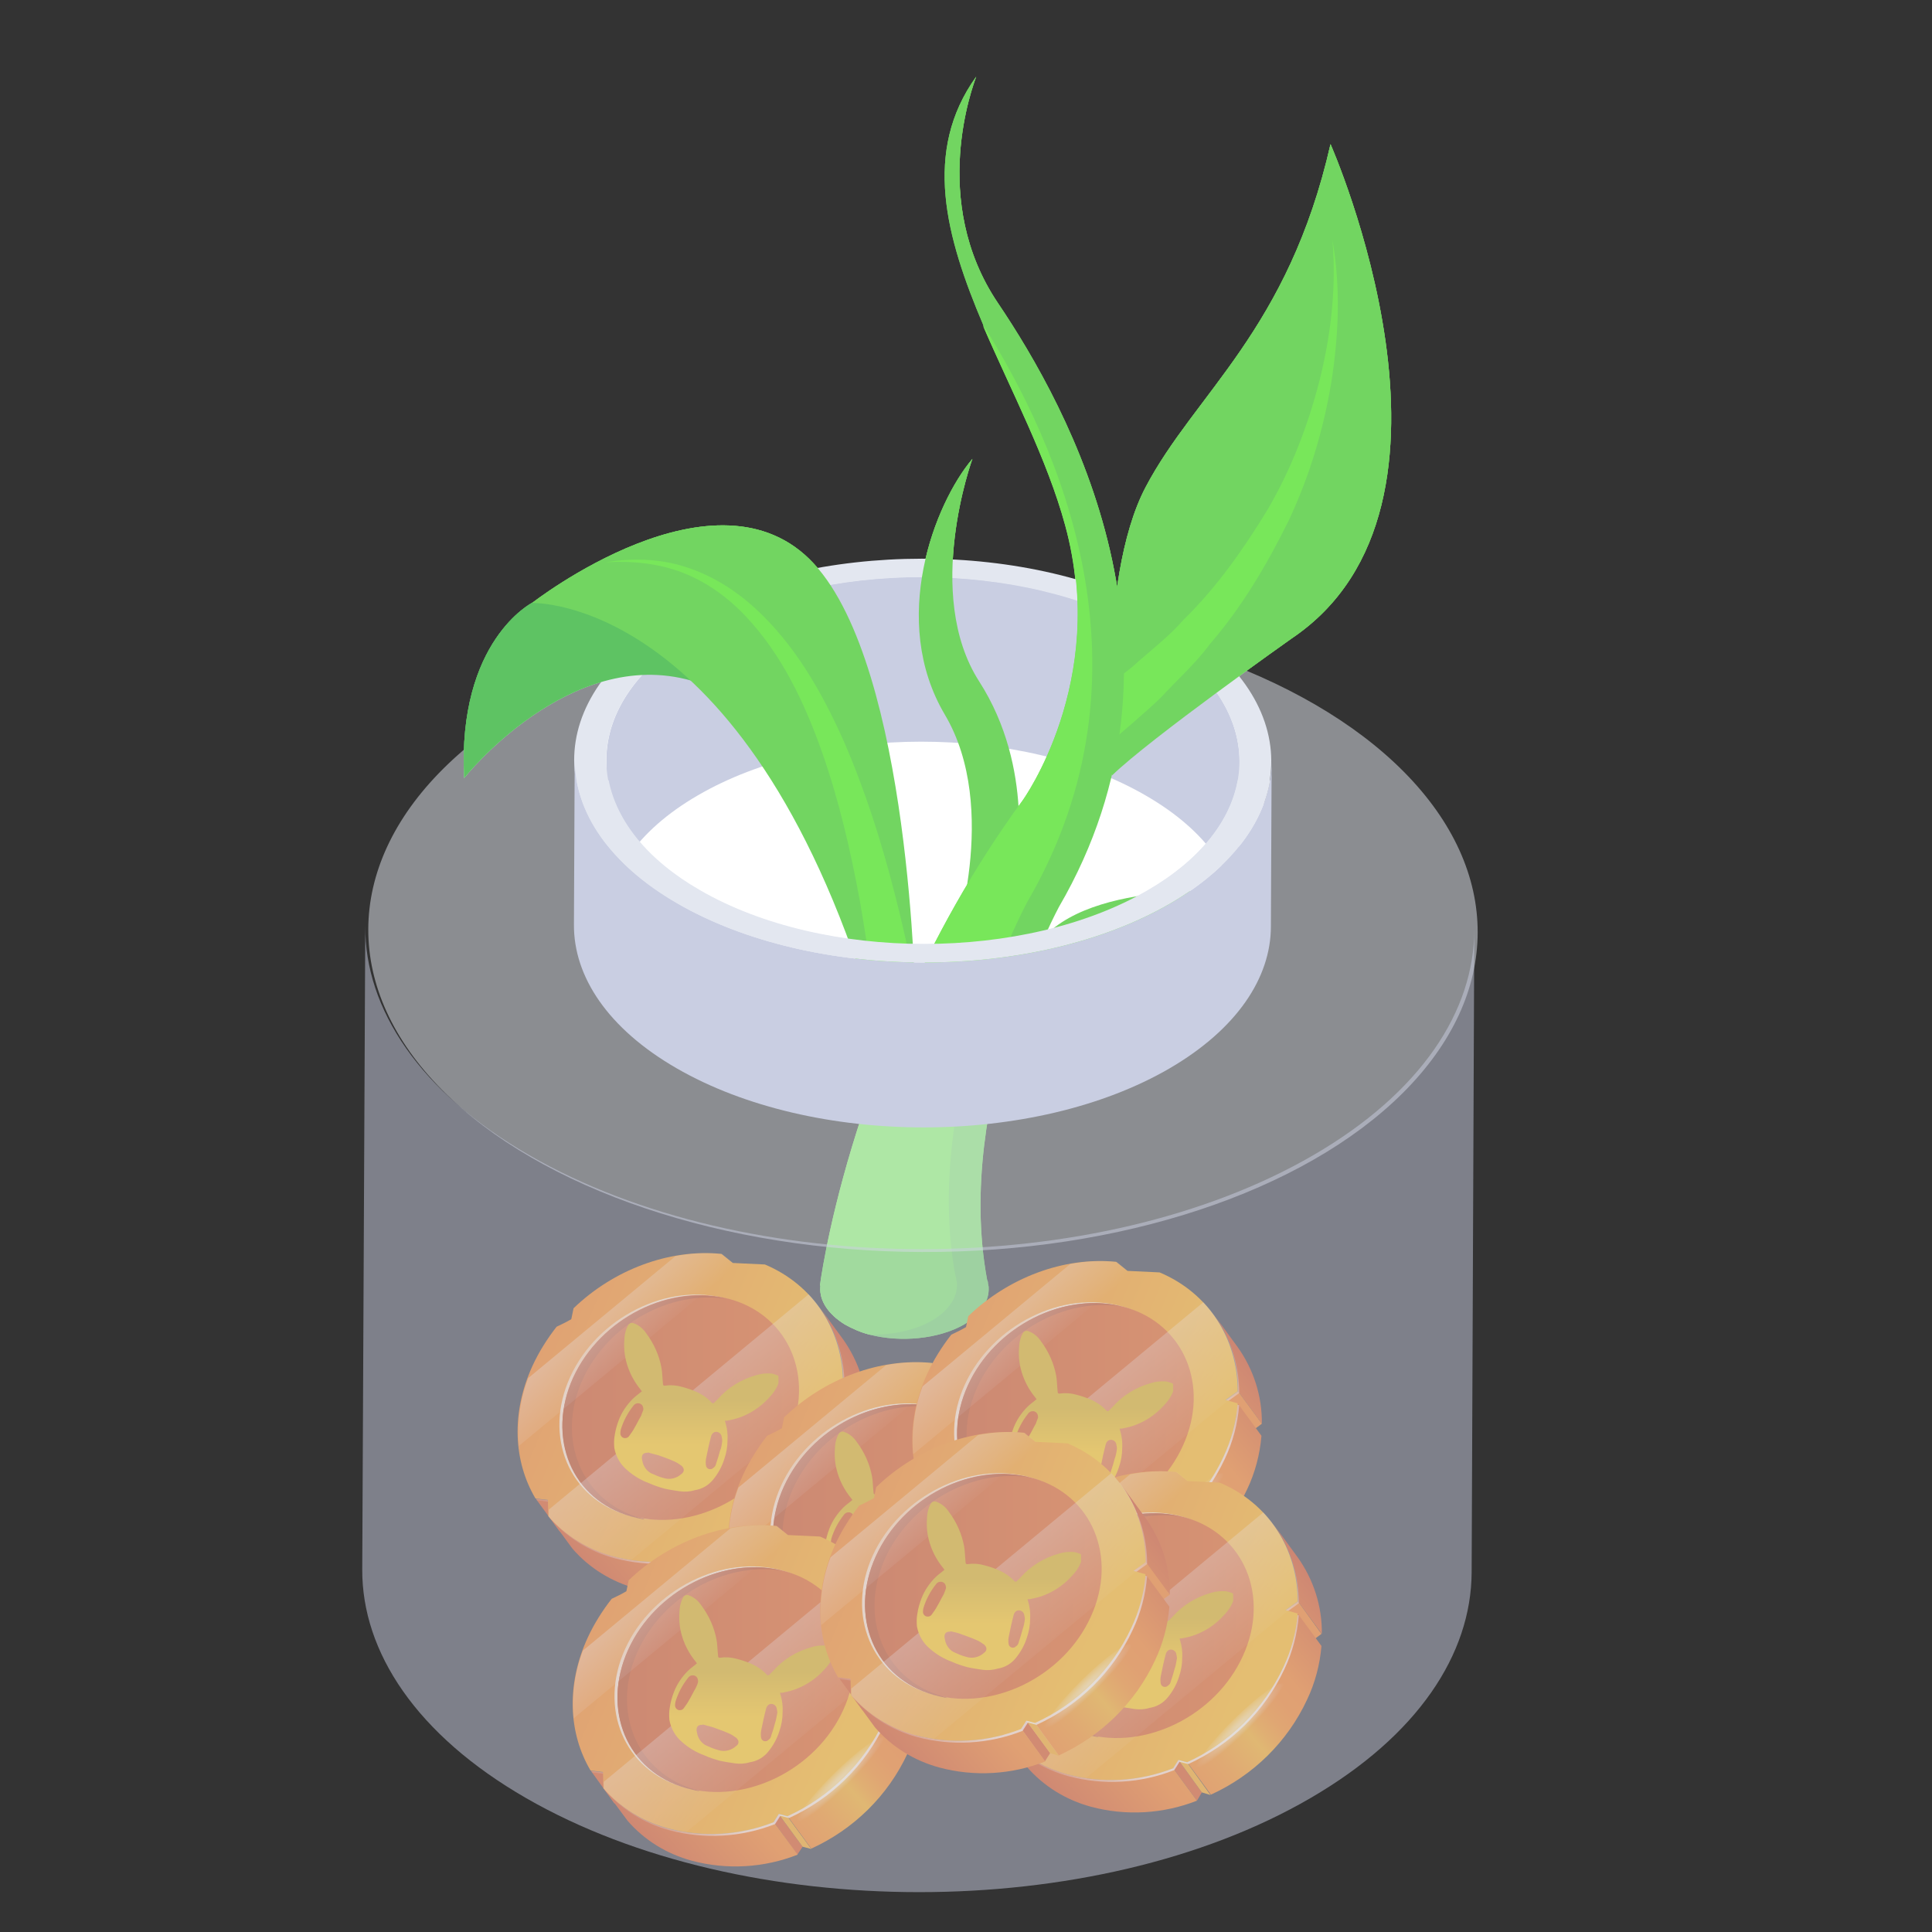 <?xml version="1.0" encoding="utf-8"?>
<!-- Generator: Adobe Illustrator 25.2.1, SVG Export Plug-In . SVG Version: 6.00 Build 0)  -->
<svg version="1.1" id="Layer_1" xmlns="http://www.w3.org/2000/svg" xmlns:xlink="http://www.w3.org/1999/xlink" x="0px" y="0px"
	 viewBox="0 0 512 512" style="enable-background:new 0 0 512 512;" xml:space="preserve">
<rect x="0" y="0" width="512" height="512" fill="#333333" stroke="none"/>
<style type="text/css">
	.st0{fill:#72D561;}
	.st1{fill:#5EC363;}
	.st2{fill:#78E75A;}
	.st3{opacity:0.5;}
	.st4{fill:#E3E7F0;}
	.st5{fill:#FFFFFF;}
	.st6{fill:#C9CEE2;}
	.st7{fill:#D84905;}
	.st8{fill:url(#SVGID_1_);}
	.st9{fill:#F67205;}
	.st10{fill:url(#SVGID_2_);}
	.st11{fill:#F69D05;}
	.st12{fill:url(#SVGID_3_);}
	.st13{opacity:0.7;fill:url(#SVGID_4_);enable-background:new    ;}
	.st14{fill:url(#SVGID_5_);}
	.st15{opacity:0.7;fill:url(#SVGID_6_);enable-background:new    ;}
	.st16{fill:url(#SVGID_7_);}
	.st17{fill:#BA3E05;}
	.st18{opacity:0.5;fill:url(#SVGID_8_);enable-background:new    ;}
	.st19{opacity:0.4;fill:url(#SVGID_9_);enable-background:new    ;}
	.st20{opacity:0.4;fill:url(#SVGID_10_);enable-background:new    ;}
	.st21{clip-path:url(#SVGID_12_);}
	.st22{fill-rule:evenodd;clip-rule:evenodd;fill:url(#SVGID_13_);}
	.st23{fill:url(#SVGID_14_);}
	.st24{fill:url(#SVGID_15_);}
	.st25{fill:url(#SVGID_16_);}
	.st26{opacity:0.7;fill:url(#SVGID_17_);enable-background:new    ;}
	.st27{fill:url(#SVGID_18_);}
	.st28{opacity:0.7;fill:url(#SVGID_19_);enable-background:new    ;}
	.st29{fill:url(#SVGID_20_);}
	.st30{opacity:0.5;fill:url(#SVGID_21_);enable-background:new    ;}
	.st31{opacity:0.4;fill:url(#SVGID_22_);enable-background:new    ;}
	.st32{opacity:0.4;fill:url(#SVGID_23_);enable-background:new    ;}
	.st33{clip-path:url(#SVGID_25_);}
	.st34{fill-rule:evenodd;clip-rule:evenodd;fill:url(#SVGID_26_);}
	.st35{fill:url(#SVGID_27_);}
	.st36{fill:url(#SVGID_28_);}
	.st37{fill:url(#SVGID_29_);}
	.st38{opacity:0.7;fill:url(#SVGID_30_);enable-background:new    ;}
	.st39{fill:url(#SVGID_31_);}
	.st40{opacity:0.7;fill:url(#SVGID_32_);enable-background:new    ;}
	.st41{fill:url(#SVGID_33_);}
	.st42{opacity:0.5;fill:url(#SVGID_34_);enable-background:new    ;}
	.st43{opacity:0.4;fill:url(#SVGID_35_);enable-background:new    ;}
	.st44{opacity:0.4;fill:url(#SVGID_36_);enable-background:new    ;}
	.st45{clip-path:url(#SVGID_38_);}
	.st46{fill-rule:evenodd;clip-rule:evenodd;fill:url(#SVGID_39_);}
	.st47{fill:url(#SVGID_40_);}
	.st48{fill:url(#SVGID_41_);}
	.st49{fill:url(#SVGID_42_);}
	.st50{opacity:0.7;fill:url(#SVGID_43_);enable-background:new    ;}
	.st51{fill:url(#SVGID_44_);}
	.st52{opacity:0.7;fill:url(#SVGID_45_);enable-background:new    ;}
	.st53{fill:url(#SVGID_46_);}
	.st54{opacity:0.5;fill:url(#SVGID_47_);enable-background:new    ;}
	.st55{opacity:0.4;fill:url(#SVGID_48_);enable-background:new    ;}
	.st56{opacity:0.4;fill:url(#SVGID_49_);enable-background:new    ;}
	.st57{clip-path:url(#SVGID_51_);}
	.st58{fill-rule:evenodd;clip-rule:evenodd;fill:url(#SVGID_52_);}
	.st59{fill:url(#SVGID_53_);}
	.st60{fill:url(#SVGID_54_);}
	.st61{fill:url(#SVGID_55_);}
	.st62{opacity:0.7;fill:url(#SVGID_56_);enable-background:new    ;}
	.st63{fill:url(#SVGID_57_);}
	.st64{opacity:0.7;fill:url(#SVGID_58_);enable-background:new    ;}
	.st65{fill:url(#SVGID_59_);}
	.st66{opacity:0.5;fill:url(#SVGID_60_);enable-background:new    ;}
	.st67{opacity:0.4;fill:url(#SVGID_61_);enable-background:new    ;}
	.st68{opacity:0.4;fill:url(#SVGID_62_);enable-background:new    ;}
	.st69{clip-path:url(#SVGID_64_);}
	.st70{fill-rule:evenodd;clip-rule:evenodd;fill:url(#SVGID_65_);}
	.st71{fill:url(#SVGID_66_);}
	.st72{fill:url(#SVGID_67_);}
	.st73{fill:url(#SVGID_68_);}
	.st74{opacity:0.7;fill:url(#SVGID_69_);enable-background:new    ;}
	.st75{fill:url(#SVGID_70_);}
	.st76{opacity:0.7;fill:url(#SVGID_71_);enable-background:new    ;}
	.st77{fill:url(#SVGID_72_);}
	.st78{opacity:0.5;fill:url(#SVGID_73_);enable-background:new    ;}
	.st79{opacity:0.4;fill:url(#SVGID_74_);enable-background:new    ;}
	.st80{opacity:0.4;fill:url(#SVGID_75_);enable-background:new    ;}
	.st81{clip-path:url(#SVGID_77_);}
	.st82{fill-rule:evenodd;clip-rule:evenodd;fill:url(#SVGID_78_);}
</style>
<g>
	<g>
		<path class="st0" d="M352.6,38.2c0,0,42.3,95.6-10.3,131c0,0-37.5,26.5-47.6,36.3c0,0-4.2-51.5,8.9-76.4S341.4,87.5,352.6,38.2z"
			/>
	</g>
	<g>
		<path class="st1" d="M141.1,159.7c0,0-19.9,10-18.1,46.5c0,0,27.8-35.1,60.3-25.8C183.3,180.5,173.2,155.1,141.1,159.7z"/>
	</g>
	<g>
		<path class="st0" d="M242.6,266.1c0,0-1.2-88.8-26.9-116.7S141,159.8,141,159.8s61.6-2.3,94.3,122.8L242.6,266.1z"/>
	</g>
	<g>
		<path class="st0" d="M333.2,236.6c0,0-41.6-4.4-56.6,11.8c-14.9,16.3-21.4,36.2-21.4,36.8C255.3,285.9,271.6,245.5,333.2,236.6z"
			/>
	</g>
	<g>
		<path class="st0" d="M257.7,121.6c0,0-13.1,35.8,1.8,59s9.7,49.4,9.7,49.4l-16.8,21c0,0,12.8-36.6-2-61.6S247.7,133.4,257.7,121.6
			z"/>
	</g>
	<g>
		<path class="st2" d="M293,197.8c4.9-4.3,9.9-8.4,14.6-12.9c4.4-4.8,9.3-9.1,13.1-14.3c8.5-9.8,15.1-21.1,20.8-32.6
			c5.5-11.7,9.2-24,11.3-36.6c2-12.6,2.5-25.4,0.3-37.8c1.1,12.6-0.4,25.2-3.4,37.2c-3.1,12.1-7.6,23.7-13.8,34.3
			c-6.4,10.5-13.5,20.6-22.3,29.2c-4,4.6-9,8.3-13.5,12.4c-4.7,3.8-9.8,7.3-14.7,11L293,197.8z"/>
	</g>
	<g>
		<path class="st0" d="M217.4,341.2c-0.2,3.5,2,7,6.5,9.8c2,1.1,4.2,2.1,6.6,2.7c8.1,2.1,18.2,1.2,25-2.7c4.5-2.7,6.7-6.3,6.5-9.8
			c0-0.1,0-0.2,0-0.2c-0.1-0.5-0.2-0.8-0.2-1.2c0-0.2-0.1-0.3-0.2-0.6c-8.9-47.9,19-98.9,19-98.9c38.8-66.6,2.7-132.1-16.2-160.1
			c-18.2-27.1-6.5-57.7-5.7-59.9c-14.2,19.8-8.1,42.4,1.9,65.9v0.1c7.5,17.4,17,35.3,21.8,53c11.3,41.4-11.5,73-11.5,73
			c-42.4,57.8-52.5,120.7-53.5,128.3C217.5,340.7,217.4,341,217.4,341.2z"/>
	</g>
	<g>
		<path class="st2" d="M217.4,341.2c-0.2,3.5,2,7,6.5,9.8c2,1.1,4.2,2.1,6.6,2.7c6,0.1,11.9-1.1,16.6-3.8c4.5-2.7,6.7-6.3,6.5-9.8
			c0-0.1,0-0.1,0-0.2c-0.1-0.5-0.2-0.8-0.2-1.2c0-0.1-0.1-0.3-0.2-0.6c-8.9-47.9,18.9-98.9,18.9-98.9
			c35.8-61.4,7.9-121.9-11.6-152.9c7.5,17.4,17,35.3,21.8,53c11.3,41.4-11.5,73-11.5,73c-42.4,57.8-52.5,120.7-53.5,128.3
			C217.5,340.7,217.4,341,217.4,341.2z"/>
	</g>
	<g>
		<path class="st2" d="M235.9,274.9c0.3-0.5,0.8-1.1,1.4-1.5c0.7-0.4,0.7-0.6,2.5-1.1c1.5-0.4,3.6,0.3,4.3,0.9
			c0.4,0.2,0.7,0.5,1,0.8s0.7,0.9,0.7,0.9l0.1,0.2l0.1,0.3c0,0-0.1-0.2-0.2-0.5l-0.6-2.2l-1.1-5l-2.2-10.3c-1.5-6.9-3-13.8-4.8-20.7
			c-3.5-13.7-7.8-27.3-13.5-40.4c-5.8-13-13-25.7-23.7-35.4c-5.3-4.8-11.6-8.7-18.4-10.8c-6.8-2.2-14.1-2.3-21-1.2
			c7-0.6,14.1,0.1,20.4,2.6c6.4,2.5,12,6.6,16.7,11.6c9.4,10,15.4,22.6,20,35.5c4.6,13,7.7,26.4,10.2,40c1.2,6.8,2.2,13.7,3.2,20.5
			l1.4,10.4l0.8,5.4l0.6,2.9c0.1,0.5,0.3,1.2,0.6,2l0.4,0.9l0.3,0.5c0.1,0.2,0.6,0.8,0.9,1.2c0.4,0.4,0.8,0.8,1.3,1.1
			c0.8,0.6,3,1.3,4.7,0.9c1.9-0.4,1.9-0.7,2.7-1.2c0.6-0.5,1.2-1.1,1.6-1.7L235.9,274.9z"/>
	</g>
</g>
<g>
	<g>
		<path class="st0" d="M352.6,38.2c0,0,42.3,95.6-10.3,131c0,0-37.5,26.5-47.6,36.3c0,0-4.2-51.5,8.9-76.4S341.4,87.5,352.6,38.2z"
			/>
	</g>
	<g>
		<path class="st1" d="M141.1,159.7c0,0-19.9,10-18.1,46.5c0,0,27.8-35.1,60.3-25.8C183.3,180.5,173.2,155.1,141.1,159.7z"/>
	</g>
	<g>
		<path class="st0" d="M242.6,266.1c0,0-1.2-88.8-26.9-116.7S141,159.8,141,159.8s61.6-2.3,94.3,122.8L242.6,266.1z"/>
	</g>
	<g>
		<path class="st0" d="M333.2,236.6c0,0-41.6-4.4-56.6,11.8c-14.9,16.3-21.4,36.2-21.4,36.8C255.3,285.9,271.6,245.5,333.2,236.6z"
			/>
	</g>
	<g>
		<path class="st0" d="M257.7,121.6c0,0-13.1,35.8,1.8,59s9.7,49.4,9.7,49.4l-16.8,21c0,0,12.8-36.6-2-61.6S247.7,133.4,257.7,121.6
			z"/>
	</g>
	<g>
		<path class="st2" d="M293,197.8c4.9-4.3,9.9-8.4,14.6-12.9c4.4-4.8,9.3-9.1,13.1-14.3c8.5-9.8,15.1-21.1,20.8-32.6
			c5.5-11.7,9.2-24,11.3-36.6c2-12.6,2.5-25.4,0.3-37.8c1.1,12.6-0.4,25.2-3.4,37.2c-3.1,12.1-7.6,23.7-13.8,34.3
			c-6.4,10.5-13.5,20.6-22.3,29.2c-4,4.6-9,8.3-13.5,12.4c-4.7,3.8-9.8,7.3-14.7,11L293,197.8z"/>
	</g>
	<g>
		<path class="st0" d="M217.4,341.2c-0.2,3.5,2,7,6.5,9.8c2,1.1,4.2,2.1,6.6,2.7c8.1,2.1,18.2,1.2,25-2.7c4.5-2.7,6.7-6.3,6.5-9.8
			c0-0.1,0-0.2,0-0.2c-0.1-0.5-0.2-0.8-0.2-1.2c0-0.2-0.1-0.3-0.2-0.6c-8.9-47.9,19-98.9,19-98.9c38.8-66.6,2.7-132.1-16.2-160.1
			c-18.2-27.1-6.5-57.7-5.7-59.9c-14.2,19.8-8.1,42.4,1.9,65.9v0.1c7.5,17.4,17,35.3,21.8,53c11.3,41.4-11.5,73-11.5,73
			c-42.4,57.8-52.5,120.7-53.5,128.3C217.5,340.7,217.4,341,217.4,341.2z"/>
	</g>
	<g>
		<path class="st2" d="M217.4,341.2c-0.2,3.5,2,7,6.5,9.8c2,1.1,4.2,2.1,6.6,2.7c6,0.1,11.9-1.1,16.6-3.8c4.5-2.7,6.7-6.3,6.5-9.8
			c0-0.1,0-0.1,0-0.2c-0.1-0.5-0.2-0.8-0.2-1.2c0-0.1-0.1-0.3-0.2-0.6c-8.9-47.9,18.9-98.9,18.9-98.9
			c35.8-61.4,7.9-121.9-11.6-152.9c7.5,17.4,17,35.3,21.8,53c11.3,41.4-11.5,73-11.5,73c-42.4,57.8-52.5,120.7-53.5,128.3
			C217.5,340.7,217.4,341,217.4,341.2z"/>
	</g>
	<g>
		<path class="st2" d="M235.9,274.9c0.3-0.5,0.8-1.1,1.4-1.5c0.7-0.4,0.7-0.6,2.5-1.1c1.5-0.4,3.6,0.3,4.3,0.9
			c0.4,0.2,0.7,0.5,1,0.8s0.7,0.9,0.7,0.9l0.1,0.2l0.1,0.3c0,0-0.1-0.2-0.2-0.5l-0.6-2.2l-1.1-5l-2.2-10.3c-1.5-6.9-3-13.8-4.8-20.7
			c-3.5-13.7-7.8-27.3-13.5-40.4c-5.8-13-13-25.7-23.7-35.4c-5.3-4.8-11.6-8.7-18.4-10.8c-6.8-2.2-14.1-2.3-21-1.2
			c7-0.6,14.1,0.1,20.4,2.6c6.4,2.5,12,6.6,16.7,11.6c9.4,10,15.4,22.6,20,35.5c4.6,13,7.7,26.4,10.2,40c1.2,6.8,2.2,13.7,3.2,20.5
			l1.4,10.4l0.8,5.4l0.6,2.9c0.1,0.5,0.3,1.2,0.6,2l0.4,0.9l0.3,0.5c0.1,0.2,0.6,0.8,0.9,1.2c0.4,0.4,0.8,0.8,1.3,1.1
			c0.8,0.6,3,1.3,4.7,0.9c1.9-0.4,1.9-0.7,2.7-1.2c0.6-0.5,1.2-1.1,1.6-1.7L235.9,274.9z"/>
	</g>
</g>
<g class="st3">
	<g>
		
			<ellipse transform="matrix(2.999949e-03 -1 1 2.999949e-03 -2.835 490.558)" class="st4" cx="244.6" cy="246.7" rx="85.1" ry="147"/>
	</g>
</g>
<g>
	<g>
		<path class="st5" d="M335,202.3l-0.2,42.7c-0.1,13.3-8.8,26.6-26.3,36.8c-35.1,20.4-92.5,20.4-127.9,0
			c-17.8-10.3-26.7-23.8-26.6-37.3l0.2-42.6c0-13.4,8.7-26.7,26.2-36.9c35.1-20.4,92.5-20.4,127.9,0
			C326.1,175.3,335,188.8,335,202.3z"/>
	</g>
</g>
<g>
	<g>
		<path class="st6" d="M328.5,201.8l-0.2,43.5c0-12.6-8.2-25-24.7-34.5c-32.8-19-86.1-19-118.7,0c-16.2,9.4-24.3,21.7-24.3,34.1
			l0.1-43.7c0.1-12.4,8.2-24.7,24.4-34.1c32.6-19,85.8-19,118.7,0C320.3,176.7,328.5,189.3,328.5,201.8z"/>
	</g>
</g>
<g>
	<g>
		<path class="st4" d="M309.7,163.7c36.1,20.9,36.3,54.8,0.4,75.7s-94.5,20.9-130.7,0s-36.3-54.8-0.4-75.7
			C215,142.9,273.6,142.8,309.7,163.7z M185.4,236c32.8,19,86.1,19,118.7,0s32.5-49.8-0.4-68.8s-86.1-19-118.7,0
			C152.4,186.1,152.6,217,185.4,236"/>
	</g>
</g>
<g>
	<g>
		<path class="st0" d="M352.6,38.2c0,0,42.3,95.6-10.3,131c0,0-37.5,26.5-47.6,36.3c0,0-4.2-51.5,8.9-76.4S341.4,87.5,352.6,38.2z"
			/>
	</g>
	<g>
		<path class="st1" d="M141.1,159.7c0,0-19.9,10-18.1,46.5c0,0,27.8-35.1,60.3-25.8C183.3,180.5,173.2,155.1,141.1,159.7z"/>
	</g>
	<g>
		<path class="st0" d="M230.7,266.4h11.8l0.1-0.3c0,0-1.2-88.8-26.9-116.7S141,159.8,141,159.8S197.2,157.7,230.7,266.4z"/>
	</g>
	<g>
		<path class="st0" d="M269.3,266.4c11.5-11.6,31.4-25.1,63.9-29.8c0,0-41.6-4.4-56.6,11.8c-5.4,5.9-9.6,12.2-12.9,18H269.3z"/>
	</g>
	<g>
		<path class="st0" d="M257.7,121.6c0,0-13.1,35.8,1.8,59s9.7,49.4,9.7,49.4l-16.8,21c0,0,12.8-36.6-2-61.6S247.7,133.4,257.7,121.6
			z"/>
	</g>
	<g>
		<path class="st2" d="M293,197.8c4.9-4.3,9.9-8.4,14.6-12.9c4.4-4.8,9.3-9.1,13.1-14.3c8.5-9.8,15.1-21.1,20.8-32.6
			c5.5-11.7,9.2-24,11.3-36.6c2-12.6,2.5-25.4,0.3-37.8c1.1,12.6-0.4,25.2-3.4,37.2c-3.1,12.1-7.6,23.7-13.8,34.3
			c-6.4,10.5-13.5,20.6-22.3,29.2c-4,4.6-9,8.3-13.5,12.4c-4.7,3.8-9.8,7.3-14.7,11L293,197.8z"/>
	</g>
	<g>
		<path class="st0" d="M260.7,86.2c7.5,17.4,17,35.3,21.8,53c11.3,41.4-11.5,73-11.5,73c-13.3,18.2-23.5,36.9-31.2,54.3h29.8
			c5.4-15.7,11-26.1,11-26.1c38.8-66.6,2.7-132.1-16.2-160.1c-18.2-27.1-6.5-57.7-5.7-59.9C244.6,40,250.8,62.7,260.7,86.2
			L260.7,86.2z"/>
	</g>
	<g>
		<path class="st2" d="M271,212.1c-13.3,18.2-23.5,36.9-31.2,54.3h21c5.5-16.4,11.4-27.3,11.4-27.3c35.8-61.4,7.9-121.9-11.6-152.9
			c7.5,17.4,17,35.3,21.8,53C293.8,180.6,271,212.1,271,212.1z"/>
	</g>
	<g>
		<path class="st2" d="M181,151.8c6.4,2.5,12,6.6,16.7,11.6c9.4,10,15.4,22.6,20,35.5c4.6,13,7.7,26.4,10.2,40
			c1.2,6.8,2.2,13.7,3.2,20.5l0.9,6.9h11.8l-1.9-8.8c-1.5-6.9-3-13.8-4.8-20.7c-3.5-13.7-7.8-27.3-13.5-40.4
			c-5.8-13-13-25.7-23.7-35.4c-5.3-4.8-11.6-8.7-18.4-10.8c-6.8-2.2-14.1-2.3-21-1.2C167.5,148.6,174.6,149.3,181,151.8z"/>
	</g>
</g>
<g>
	<g>
		<path class="st6" d="M337,201.8l-0.2,43.7c0,13.6-9,27.2-26.8,37.6c-35.9,20.9-94.5,20.9-130.7,0c-18.2-10.5-27.3-24.3-27.2-38.1
			l0.2-43.7c0,13.8,9,27.6,27.2,38.1c36.1,20.9,94.8,20.9,130.7,0C328,229,336.9,215.4,337,201.8z"/>
	</g>
</g>
<g>
	<g>
		<path class="st4" d="M328,206.8c-1.9,10.6-9.8,21-23.8,29.1c-32.6,19-85.9,19-118.7,0c-14.1-8.1-22.1-18.5-24.2-29.1h-8.5
			c2.1,11.9,11,23.5,26.7,32.6c36.1,20.9,94.8,20.9,130.7,0c15.6-9.1,24.4-20.7,26.4-32.6L328,206.8L328,206.8z"/>
	</g>
</g>
<g>
	<g id="OBJECTS">
		<g>
			<polygon class="st7" points="145.4,397.6 151.6,406.2 148.3,405.8 142,397.2 			"/>
			
				<linearGradient id="SVGID_1_" gradientUnits="userSpaceOnUse" x1="359.866" y1="924.013" x2="430.287" y2="862.909" gradientTransform="matrix(1 0 0 1 -203.755 -504.833)">
				<stop  offset="0" style="stop-color:#D13F05"/>
				<stop  offset="0.292" style="stop-color:#F67205"/>
				<stop  offset="0.367" style="stop-color:#F67705"/>
				<stop  offset="0.453" style="stop-color:#F68505"/>
				<stop  offset="0.544" style="stop-color:#F69C05"/>
				<stop  offset="0.564" style="stop-color:#F6A205"/>
				<stop  offset="0.598" style="stop-color:#F69005"/>
				<stop  offset="0.643" style="stop-color:#F67F05"/>
				<stop  offset="0.693" style="stop-color:#F67505"/>
				<stop  offset="0.755" style="stop-color:#F67205"/>
				<stop  offset="1" style="stop-color:#D13F05"/>
			</linearGradient>
			<path class="st8" d="M217.1,346.3c2.1,2.9,4.2,5.7,6.3,8.6c4.2,5.9,6.5,13,6.4,20.3l-6.3-8.6
				C223.6,359.4,221.4,352.2,217.1,346.3z"/>
			<polygon class="st9" points="223.5,366.6 229.8,375.2 226.6,377.6 220.4,369 			"/>
			<polygon class="st7" points="191.8,408.7 198.1,417.3 196.7,419.5 190.5,410.8 			"/>
			
				<linearGradient id="SVGID_2_" gradientUnits="userSpaceOnUse" x1="362.06" y1="926.535" x2="432.477" y2="865.435" gradientTransform="matrix(1 0 0 1 -203.755 -504.833)">
				<stop  offset="0" style="stop-color:#D13F05"/>
				<stop  offset="0.292" style="stop-color:#F67205"/>
				<stop  offset="0.367" style="stop-color:#F67705"/>
				<stop  offset="0.453" style="stop-color:#F68505"/>
				<stop  offset="0.544" style="stop-color:#F69C05"/>
				<stop  offset="0.564" style="stop-color:#F6A205"/>
				<stop  offset="0.598" style="stop-color:#F69005"/>
				<stop  offset="0.643" style="stop-color:#F67F05"/>
				<stop  offset="0.693" style="stop-color:#F67505"/>
				<stop  offset="0.755" style="stop-color:#F67205"/>
				<stop  offset="1" style="stop-color:#D13F05"/>
			</linearGradient>
			<path class="st10" d="M190.5,410.8l6.3,8.6c-8.9,3.5-18.8,4.1-28.1,1.6c-6.6-1.8-12.5-5.4-17-10.6l-6.3-8.6
				c4.5,5.1,10.4,8.8,17,10.6C171.7,414.9,181.5,414.4,190.5,410.8z"/>
			<polygon class="st11" points="194.1,409.3 200.4,417.9 198.1,417.3 191.8,408.7 			"/>
			
				<linearGradient id="SVGID_3_" gradientUnits="userSpaceOnUse" x1="371.972" y1="937.958" x2="442.389" y2="876.857" gradientTransform="matrix(1 0 0 1 -203.755 -504.833)">
				<stop  offset="0" style="stop-color:#D13F05"/>
				<stop  offset="0.292" style="stop-color:#F67205"/>
				<stop  offset="0.367" style="stop-color:#F67705"/>
				<stop  offset="0.453" style="stop-color:#F68505"/>
				<stop  offset="0.544" style="stop-color:#F69C05"/>
				<stop  offset="0.564" style="stop-color:#F6A205"/>
				<stop  offset="0.598" style="stop-color:#F69005"/>
				<stop  offset="0.643" style="stop-color:#F67F05"/>
				<stop  offset="0.693" style="stop-color:#F67505"/>
				<stop  offset="0.755" style="stop-color:#F67205"/>
				<stop  offset="1" style="stop-color:#D13F05"/>
			</linearGradient>
			<path class="st12" d="M223.4,369.8l6.3,8.6c-0.4,4.9-1.7,9.8-3.8,14.2c-5.2,11.2-14.3,20.1-25.5,25.2l-6.3-8.6
				c11.2-5.1,20.2-14.1,25.5-25.2C221.7,379.6,223,374.8,223.4,369.8z"/>
			
				<linearGradient id="SVGID_4_" gradientUnits="userSpaceOnUse" x1="345.885" y1="909.735" x2="423.67" y2="846.467" gradientTransform="matrix(1 0 0 1 -203.755 -504.833)">
				<stop  offset="0" style="stop-color:#FFFFFF;stop-opacity:0"/>
				<stop  offset="0.261" style="stop-color:#FFFFFF"/>
				<stop  offset="0.755" style="stop-color:#FFFFFF"/>
				<stop  offset="1" style="stop-color:#FFFFFF;stop-opacity:0"/>
			</linearGradient>
			<path class="st13" d="M223.8,370.3c-0.4,4.9-1.7,9.8-3.8,14.2c-5.2,11.2-14.3,20.1-25.5,25.2l-2.3-0.6l-1.4,2.2
				c-8.9,3.5-18.8,4.1-28.1,1.6c-6.6-1.8-12.5-5.4-17-10.6l-0.1-4.3l-3.3-0.4c-5.8-9.8-6.5-22.6-0.8-35.1c1.7-3.7,3.9-7.2,6.4-10.4
				c1.3-0.6,2.7-1.3,3.9-2l0.6-2.9c10.6-10.2,25.3-15.8,39.2-14.4l3,2.4l8.5,0.4c13.1,5.5,20.7,17.7,20.7,31.5l-3.2,2.3L223.8,370.3
				z"/>
			
				<linearGradient id="SVGID_5_" gradientUnits="userSpaceOnUse" x1="414.267" y1="890.59" x2="335.374" y2="857.264" gradientTransform="matrix(1 0 0 1 -203.755 -504.833)">
				<stop  offset="0" style="stop-color:#FFAF02"/>
				<stop  offset="1" style="stop-color:#F56D05"/>
			</linearGradient>
			<path class="st14" d="M223.4,369.8c-0.4,4.9-1.7,9.8-3.8,14.2c-5.2,11.2-14.3,20.1-25.5,25.2l-2.3-0.6l-1.4,2.2
				c-8.9,3.5-18.8,4.1-28.1,1.6c-6.6-1.8-12.5-5.4-17-10.6l-0.1-4.3l-3.3-0.4c-5.8-9.8-6.5-22.6-0.8-35.1c1.7-3.7,3.9-7.2,6.4-10.4
				c1.3-0.6,2.7-1.3,3.9-2l0.6-2.9c10.6-10.2,25.3-15.8,39.2-14.4l3,2.4l8.5,0.4c13.1,5.5,20.7,17.7,20.7,31.5l-3.2,2.3L223.4,369.8
				z"/>
			
				<linearGradient id="SVGID_6_" gradientUnits="userSpaceOnUse" x1="355.273" y1="850.891" x2="401.062" y2="894.658" gradientTransform="matrix(1 0 0 1 -203.755 -504.833)">
				<stop  offset="0" style="stop-color:#FFFFFF;stop-opacity:0"/>
				<stop  offset="0.261" style="stop-color:#FFFFFF"/>
				<stop  offset="0.755" style="stop-color:#FFFFFF"/>
				<stop  offset="1" style="stop-color:#FFFFFF;stop-opacity:0"/>
			</linearGradient>
			<path class="st15" d="M192.7,344.2c15.7,4.4,22.6,20.9,15.4,36.7c-7.2,15.9-25.9,25.1-41.6,20.7s-22.6-20.9-15.4-36.7
				S177,339.7,192.7,344.2z"/>
			
				<linearGradient id="SVGID_7_" gradientUnits="userSpaceOnUse" x1="352.803" y1="877.837" x2="415.589" y2="877.837" gradientTransform="matrix(1 0 0 1 -203.755 -504.833)">
				<stop  offset="0" style="stop-color:#CF4505"/>
				<stop  offset="1" style="stop-color:#E45905"/>
			</linearGradient>
			<path class="st16" d="M193.5,344.3c15.7,4.4,22.6,20.9,15.4,36.7c-7.2,15.9-25.9,25.1-41.6,20.7s-22.6-20.9-15.4-36.7
				C159.2,349.2,177.8,339.9,193.5,344.3z"/>
			<path class="st17" d="M169.8,402.3c-15.7-4.4-22.6-20.9-15.4-36.7c6.7-14.7,23.2-23.7,38.1-21.4c-15.5-3.8-33.5,5.4-40.6,21
				c-7.2,15.9-0.4,32.3,15.4,36.7c1.2,0.3,2.3,0.6,3.5,0.8C170.5,402.4,170.1,402.4,169.8,402.3z"/>
			
				<radialGradient id="SVGID_8_" cx="1621.813" cy="1488.097" r="23.468" gradientTransform="matrix(7.290000e-02 7.410000e-02 -0.492 0.484 822.08 -441.241)" gradientUnits="userSpaceOnUse">
				<stop  offset="0" style="stop-color:#FFFFFF"/>
				<stop  offset="8.578000e-02" style="stop-color:#FFFFFF;stop-opacity:0.958"/>
				<stop  offset="0.235" style="stop-color:#FFFFFF;stop-opacity:0.846"/>
				<stop  offset="0.43" style="stop-color:#FFFFFF;stop-opacity:0.664"/>
				<stop  offset="0.663" style="stop-color:#FFFFFF;stop-opacity:0.412"/>
				<stop  offset="0.926" style="stop-color:#FFFFFF;stop-opacity:9.449000e-02"/>
				<stop  offset="1" style="stop-color:#FFFFFF;stop-opacity:0"/>
			</radialGradient>
			<path class="st18" d="M209.7,401.6c-6.4,6.3-12.3,10.6-13.3,9.6c-0.9-1,3.5-6.8,9.8-13.1c6.4-6.3,12.3-10.6,13.3-9.6
				S216.1,395.4,209.7,401.6z"/>
			
				<linearGradient id="SVGID_9_" gradientUnits="userSpaceOnUse" x1="373.837" y1="865.794" x2="402.144" y2="899.004" gradientTransform="matrix(1 0 0 1 -203.755 -504.833)">
				<stop  offset="0" style="stop-color:#FFFFFF"/>
				<stop  offset="1" style="stop-color:#FFFFFF;stop-opacity:0"/>
			</linearGradient>
			<path class="st19" d="M214.3,343l-68.9,57.1v1.8c4.5,5.1,10.4,8.8,17,10.6c1.6,0.4,3.2,0.8,4.8,1l53.6-44.4l-0.5-0.1l3.2-2.3
				C223.6,357.9,220.3,349.4,214.3,343z"/>
			
				<linearGradient id="SVGID_10_" gradientUnits="userSpaceOnUse" x1="357.359" y1="850.498" x2="372.499" y2="865.856" gradientTransform="matrix(1 0 0 1 -203.755 -504.833)">
				<stop  offset="0" style="stop-color:#FFFFFF"/>
				<stop  offset="1" style="stop-color:#FFFFFF;stop-opacity:0"/>
			</linearGradient>
			<path class="st20" d="M194.4,334.7l-3-2.4c-4.1-0.4-8.3-0.2-12.4,0.6l-39,32.3c-2.2,5.7-3,11.9-2.5,18l58.5-48.4L194.4,334.7z"/>
			<g>
				<g>
					<defs>
						<rect id="SVGID_11_" x="162.6" y="350.6" width="43.7" height="45"/>
					</defs>
					<clipPath id="SVGID_12_">
						<use xlink:href="#SVGID_11_"  style="overflow:visible;"/>
					</clipPath>
					<g class="st21">
						
							<linearGradient id="SVGID_13_" gradientUnits="userSpaceOnUse" x1="2333.373" y1="-1374" x2="2333.373" y2="-1328.988" gradientTransform="matrix(1 0 0 -1 -2148.755 -978.447)">
							<stop  offset="0" style="stop-color:#FFC000"/>
							<stop  offset="0.28" style="stop-color:#FFC000"/>
							<stop  offset="0.55" style="stop-color:#DAA600"/>
							<stop  offset="1" style="stop-color:#DAA600"/>
						</linearGradient>
						<path class="st22" d="M170.3,368.9c-0.2-0.2-0.4-0.4-0.5-0.6c-1.9-2.3-3.2-4.9-3.9-7.7c-0.5-2-0.6-4.1-0.4-6.2
							c0.1-1.1,0.4-2.2,0.9-3.1c0.3-0.6,1-0.9,1.6-0.6l0,0c1.4,0.5,2.5,1.5,3.3,2.7c2,2.7,3.4,5.8,4,9.1c0.2,1,0.2,2.1,0.3,3.1
							c0,0.4,0.1,0.8,0.1,1.2c0,0.3,0.2,0.5,0.6,0.4c1.4-0.2,2.9-0.1,4.3,0.3c1.2,0.3,2.4,0.7,3.6,1.2c1.7,0.7,3.2,1.7,4.4,3
							c0.1,0.2,0.4,0.2,0.6,0.1l0,0l0.1-0.1c0.3-0.3,0.6-0.6,0.9-0.9c2.7-3.1,6.3-5.3,10.3-6.4c1.3-0.4,2.6-0.5,3.9-0.4
							c0.6,0.1,1.2,0.3,1.7,0.5c0.2,0.2,0.4,0.4,0.4,0.7c0,0.4,0,0.8-0.1,1.1c-0.5,1.5-1.4,2.9-2.6,4.1c-2.8,3.1-6.6,5.3-10.7,6
							c-0.3,0.1-0.6,0.1-1,0.1c0.1,0.3,0.1,0.5,0.2,0.7c0.4,1.4,0.6,2.9,0.5,4.4c0,1.8-0.3,3.5-0.9,5.2c-0.6,1.9-1.6,3.7-2.9,5.3
							c-1.2,1.5-2.9,2.5-4.8,2.8c-1.3,0.4-2.7,0.5-4.1,0.3c-1.3-0.2-2.7-0.4-4-0.7c-1.4-0.4-2.7-0.8-4-1.4c-2.2-0.8-4.2-2-5.9-3.5
							c-1.8-1.5-3-3.6-3.4-5.9c-0.1-1.1-0.1-2.2,0.1-3.3c0.2-1.4,0.6-2.8,1.1-4.1c0.8-2.1,2.1-4,3.7-5.6c0.7-0.7,1.6-1.3,2.4-2
							L170.3,368.9z M171.7,384.9v0.1c-1.5-0.1-1.8,0.9-1.5,2c0,0.2,0.1,0.3,0.1,0.5c0.3,1.2,1.1,2.3,2.2,2.9c1.1,0.5,2.2,1,3.4,1.3
							c1.6,0.5,3.4,0.1,4.7-1.1c0.6-0.4,0.8-1.1,0.4-1.7c-0.1-0.1-0.2-0.3-0.3-0.4c-0.7-0.5-1.4-1-2.2-1.3c-1.3-0.6-2.6-1-3.9-1.5
							C173.6,385.4,172.6,385.2,171.7,384.9L171.7,384.9z M170.5,373.6c0-1-0.4-1.5-1.1-1.7c-0.6-0.1-1.2,0.1-1.6,0.7
							c-1.5,1.9-2.6,4-3.3,6.3c-0.1,0.4-0.1,0.8-0.1,1.1c0.1,0.7,0.7,1.2,1.4,1.1c0.3,0,0.7-0.2,0.9-0.5c0.5-0.7,1.1-1.5,1.5-2.3
							c0.6-1,1.1-2.1,1.7-3.1C170.1,374.6,170.3,374.1,170.5,373.6L170.5,373.6z M191.4,381.8c0-0.4-0.1-0.8-0.2-1.3
							c-0.2-0.7-1-1.2-1.7-1l0,0h-0.1c-0.5,0.2-0.9,0.7-1,1.3c-0.5,1.9-0.9,3.8-1.3,5.8c-0.1,0.6-0.1,1.2,0,1.8
							c0.1,0.7,0.8,1.1,1.4,0.9c0.2,0,0.3-0.1,0.4-0.2c0.5-0.3,0.8-0.7,0.9-1.3c0.4-1.1,0.7-2.2,1-3.3
							C191.2,383.7,191.3,382.7,191.4,381.8L191.4,381.8z"/>
					</g>
				</g>
			</g>
		</g>
	</g>
</g>
<g>
	<g id="OBJECTS_1_">
		<g>
			<polygon class="st7" points="201.2,426.5 207.4,435.1 204.1,434.7 197.8,426.1 			"/>
			
				<linearGradient id="SVGID_14_" gradientUnits="userSpaceOnUse" x1="415.688" y1="952.894" x2="486.108" y2="891.791" gradientTransform="matrix(1 0 0 1 -203.755 -504.833)">
				<stop  offset="0" style="stop-color:#D13F05"/>
				<stop  offset="0.292" style="stop-color:#F67205"/>
				<stop  offset="0.367" style="stop-color:#F67705"/>
				<stop  offset="0.453" style="stop-color:#F68505"/>
				<stop  offset="0.544" style="stop-color:#F69C05"/>
				<stop  offset="0.564" style="stop-color:#F6A205"/>
				<stop  offset="0.598" style="stop-color:#F69005"/>
				<stop  offset="0.643" style="stop-color:#F67F05"/>
				<stop  offset="0.693" style="stop-color:#F67505"/>
				<stop  offset="0.755" style="stop-color:#F67205"/>
				<stop  offset="1" style="stop-color:#D13F05"/>
			</linearGradient>
			<path class="st23" d="M272.9,375.2c2.1,2.9,4.2,5.7,6.3,8.6c4.2,5.9,6.5,13,6.4,20.3l-6.3-8.6
				C279.4,388.2,277.2,381.1,272.9,375.2z"/>
			<polygon class="st9" points="279.4,395.5 285.6,404.1 282.4,406.5 276.2,397.9 			"/>
			<polygon class="st7" points="247.7,437.6 253.9,446.2 252.6,448.3 246.3,439.7 			"/>
			
				<linearGradient id="SVGID_15_" gradientUnits="userSpaceOnUse" x1="417.882" y1="955.417" x2="488.299" y2="894.316" gradientTransform="matrix(1 0 0 1 -203.755 -504.833)">
				<stop  offset="0" style="stop-color:#D13F05"/>
				<stop  offset="0.292" style="stop-color:#F67205"/>
				<stop  offset="0.367" style="stop-color:#F67705"/>
				<stop  offset="0.453" style="stop-color:#F68505"/>
				<stop  offset="0.544" style="stop-color:#F69C05"/>
				<stop  offset="0.564" style="stop-color:#F6A205"/>
				<stop  offset="0.598" style="stop-color:#F69005"/>
				<stop  offset="0.643" style="stop-color:#F67F05"/>
				<stop  offset="0.693" style="stop-color:#F67505"/>
				<stop  offset="0.755" style="stop-color:#F67205"/>
				<stop  offset="1" style="stop-color:#D13F05"/>
			</linearGradient>
			<path class="st24" d="M246.3,439.7l6.3,8.6c-8.9,3.5-18.8,4.1-28.1,1.6c-6.6-1.8-12.5-5.4-17-10.6l-6.3-8.6
				c4.5,5.1,10.4,8.8,17,10.6C227.5,443.8,237.4,443.3,246.3,439.7z"/>
			<polygon class="st11" points="250,438.2 256.2,446.8 253.9,446.2 247.7,437.6 			"/>
			
				<linearGradient id="SVGID_16_" gradientUnits="userSpaceOnUse" x1="427.793" y1="966.839" x2="498.211" y2="905.738" gradientTransform="matrix(1 0 0 1 -203.755 -504.833)">
				<stop  offset="0" style="stop-color:#D13F05"/>
				<stop  offset="0.292" style="stop-color:#F67205"/>
				<stop  offset="0.367" style="stop-color:#F67705"/>
				<stop  offset="0.453" style="stop-color:#F68505"/>
				<stop  offset="0.544" style="stop-color:#F69C05"/>
				<stop  offset="0.564" style="stop-color:#F6A205"/>
				<stop  offset="0.598" style="stop-color:#F69005"/>
				<stop  offset="0.643" style="stop-color:#F67F05"/>
				<stop  offset="0.693" style="stop-color:#F67505"/>
				<stop  offset="0.755" style="stop-color:#F67205"/>
				<stop  offset="1" style="stop-color:#D13F05"/>
			</linearGradient>
			<path class="st25" d="M279.2,398.7l6.3,8.6c-0.4,4.9-1.7,9.8-3.8,14.2c-5.2,11.2-14.3,20.1-25.5,25.2l-6.3-8.6
				c11.2-5.1,20.2-14.1,25.5-25.2C277.5,408.5,278.8,403.6,279.2,398.7z"/>
			
				<linearGradient id="SVGID_17_" gradientUnits="userSpaceOnUse" x1="401.707" y1="938.617" x2="479.492" y2="875.35" gradientTransform="matrix(1 0 0 1 -203.755 -504.833)">
				<stop  offset="0" style="stop-color:#FFFFFF;stop-opacity:0"/>
				<stop  offset="0.261" style="stop-color:#FFFFFF"/>
				<stop  offset="0.755" style="stop-color:#FFFFFF"/>
				<stop  offset="1" style="stop-color:#FFFFFF;stop-opacity:0"/>
			</linearGradient>
			<path class="st26" d="M279.6,399.2c-0.4,4.9-1.7,9.8-3.8,14.2c-5.2,11.2-14.3,20.1-25.5,25.2L248,438l-1.4,2.2
				c-8.9,3.5-18.8,4.1-28.1,1.6c-6.6-1.8-12.5-5.4-17-10.6l-0.1-4.3l-3.3-0.4c-5.8-9.8-6.5-22.6-0.8-35.1c1.7-3.7,3.9-7.2,6.4-10.4
				c1.3-0.6,2.7-1.3,3.9-2l0.6-2.9c10.6-10.2,25.3-15.8,39.2-14.4l3,2.4l8.5,0.4c13.1,5.5,20.7,17.7,20.7,31.5l-3.2,2.3L279.6,399.2
				z"/>
			
				<linearGradient id="SVGID_18_" gradientUnits="userSpaceOnUse" x1="470.079" y1="919.495" x2="391.186" y2="886.169" gradientTransform="matrix(1 0 0 1 -203.755 -504.833)">
				<stop  offset="0" style="stop-color:#FFAF02"/>
				<stop  offset="1" style="stop-color:#F56D05"/>
			</linearGradient>
			<path class="st27" d="M279.2,398.7c-0.4,4.9-1.7,9.8-3.8,14.2c-5.2,11.2-14.3,20.1-25.5,25.2l-2.3-0.6l-1.4,2.2
				c-8.9,3.5-18.8,4.1-28.1,1.6c-6.6-1.8-12.5-5.4-17-10.6l-0.1-4.3l-3.3-0.4c-5.8-9.8-6.5-22.6-0.8-35.1c1.7-3.7,3.9-7.2,6.4-10.4
				c1.3-0.6,2.7-1.3,3.9-2l0.6-2.9c10.6-10.2,25.3-15.8,39.2-14.4l3,2.4l8.5,0.4c13.1,5.5,20.7,17.7,20.7,31.5l-3.2,2.3L279.2,398.7
				z"/>
			
				<linearGradient id="SVGID_19_" gradientUnits="userSpaceOnUse" x1="411.173" y1="879.691" x2="456.962" y2="923.458" gradientTransform="matrix(1 0 0 1 -203.755 -504.833)">
				<stop  offset="0" style="stop-color:#FFFFFF;stop-opacity:0"/>
				<stop  offset="0.261" style="stop-color:#FFFFFF"/>
				<stop  offset="0.755" style="stop-color:#FFFFFF"/>
				<stop  offset="1" style="stop-color:#FFFFFF;stop-opacity:0"/>
			</linearGradient>
			<path class="st28" d="M248.6,373c15.7,4.4,22.6,20.9,15.4,36.7c-7.2,15.9-25.9,25.1-41.6,20.7s-22.6-20.9-15.4-36.7
				C214.2,377.9,232.8,368.6,248.6,373z"/>
			
				<linearGradient id="SVGID_20_" gradientUnits="userSpaceOnUse" x1="408.604" y1="906.737" x2="471.391" y2="906.737" gradientTransform="matrix(1 0 0 1 -203.755 -504.833)">
				<stop  offset="0" style="stop-color:#CF4505"/>
				<stop  offset="1" style="stop-color:#E45905"/>
			</linearGradient>
			<path class="st29" d="M249.4,373.2c15.7,4.4,22.6,20.9,15.4,36.7c-7.2,15.9-25.9,25.1-41.6,20.7s-22.6-20.9-15.4-36.7
				S233.6,368.8,249.4,373.2z"/>
			<path class="st17" d="M225.6,431.1c-15.7-4.4-22.6-20.9-15.4-36.7c6.7-14.7,23.2-23.7,38.1-21.4c-15.5-3.8-33.5,5.4-40.6,21
				c-7.2,15.9-0.4,32.3,15.4,36.7c1.2,0.3,2.3,0.6,3.5,0.8C226.3,431.3,226,431.2,225.6,431.1z"/>
			
				<radialGradient id="SVGID_21_" cx="2196.565" cy="1459.743" r="23.494" gradientTransform="matrix(7.290000e-02 7.410000e-02 -0.492 0.484 822.08 -441.241)" gradientUnits="userSpaceOnUse">
				<stop  offset="0" style="stop-color:#FFFFFF"/>
				<stop  offset="8.578000e-02" style="stop-color:#FFFFFF;stop-opacity:0.958"/>
				<stop  offset="0.235" style="stop-color:#FFFFFF;stop-opacity:0.846"/>
				<stop  offset="0.43" style="stop-color:#FFFFFF;stop-opacity:0.664"/>
				<stop  offset="0.663" style="stop-color:#FFFFFF;stop-opacity:0.412"/>
				<stop  offset="0.926" style="stop-color:#FFFFFF;stop-opacity:9.449000e-02"/>
				<stop  offset="1" style="stop-color:#FFFFFF;stop-opacity:0"/>
			</radialGradient>
			<path class="st30" d="M265.6,430.5c-6.4,6.3-12.3,10.6-13.3,9.6c-0.9-1,3.5-6.8,9.8-13.1c6.4-6.3,12.3-10.6,13.3-9.6
				C276.3,418.4,271.9,424.3,265.6,430.5z"/>
			
				<linearGradient id="SVGID_22_" gradientUnits="userSpaceOnUse" x1="429.666" y1="894.669" x2="457.973" y2="927.88" gradientTransform="matrix(1 0 0 1 -203.755 -504.833)">
				<stop  offset="0" style="stop-color:#FFFFFF"/>
				<stop  offset="1" style="stop-color:#FFFFFF;stop-opacity:0"/>
			</linearGradient>
			<path class="st31" d="M270.2,371.9l-69,57.1v1.8c4.5,5.1,10.4,8.8,17,10.6c1.6,0.4,3.2,0.8,4.8,1l53.6-44.4l-0.5-0.1l3.2-2.3
				C279.5,386.8,276.2,378.3,270.2,371.9z"/>
			
				<linearGradient id="SVGID_23_" gradientUnits="userSpaceOnUse" x1="413.06" y1="879.499" x2="428.2" y2="894.857" gradientTransform="matrix(1 0 0 1 -203.755 -504.833)">
				<stop  offset="0" style="stop-color:#FFFFFF"/>
				<stop  offset="1" style="stop-color:#FFFFFF;stop-opacity:0"/>
			</linearGradient>
			<path class="st32" d="M250.2,363.6l-3-2.4c-4.1-0.4-8.3-0.2-12.4,0.6l-39.1,32.4c-2.2,5.7-3,11.9-2.5,18l58.5-48.4L250.2,363.6z"
				/>
			<g>
				<g>
					<defs>
						<rect id="SVGID_24_" x="218.5" y="379.4" width="43.7" height="45"/>
					</defs>
					<clipPath id="SVGID_25_">
						<use xlink:href="#SVGID_24_"  style="overflow:visible;"/>
					</clipPath>
					<g class="st33">
						
							<linearGradient id="SVGID_26_" gradientUnits="userSpaceOnUse" x1="2389.173" y1="-1402.881" x2="2389.173" y2="-1357.87" gradientTransform="matrix(1 0 0 -1 -2148.755 -978.447)">
							<stop  offset="0" style="stop-color:#FFC000"/>
							<stop  offset="0.28" style="stop-color:#FFC000"/>
							<stop  offset="0.55" style="stop-color:#DAA600"/>
							<stop  offset="1" style="stop-color:#DAA600"/>
						</linearGradient>
						<path class="st34" d="M226.1,397.7c-0.2-0.2-0.4-0.4-0.5-0.6c-1.9-2.3-3.2-4.9-3.9-7.7c-0.5-2-0.6-4.1-0.4-6.2
							c0.1-1.1,0.4-2.2,0.9-3.1c0.3-0.6,1-0.9,1.6-0.6l0,0c1.4,0.5,2.5,1.5,3.3,2.7c2,2.7,3.4,5.8,4,9.1c0.2,1,0.2,2.1,0.3,3.1
							c0,0.4,0.1,0.8,0.1,1.2c0,0.3,0.2,0.5,0.6,0.4c1.4-0.2,2.9-0.1,4.3,0.3c1.2,0.3,2.4,0.7,3.6,1.2c1.7,0.7,3.2,1.7,4.4,3
							c0.1,0.2,0.4,0.2,0.6,0.1l0,0l0.1-0.1c0.3-0.3,0.6-0.6,0.9-0.9c2.7-3.1,6.3-5.3,10.3-6.4c1.3-0.4,2.6-0.5,3.9-0.4
							c0.6,0.1,1.2,0.3,1.7,0.5c0.2,0.2,0.4,0.4,0.4,0.7c0,0.4,0,0.8-0.1,1.1c-0.5,1.5-1.4,2.9-2.6,4.1c-2.8,3.1-6.6,5.3-10.7,6
							c-0.3,0.1-0.6,0.1-1,0.1c0.1,0.3,0.1,0.5,0.2,0.7c0.4,1.4,0.6,2.9,0.5,4.4c0,1.8-0.3,3.5-0.9,5.2c-0.6,1.9-1.6,3.7-2.9,5.3
							c-1.2,1.5-2.9,2.5-4.8,2.8c-1.3,0.4-2.7,0.5-4.1,0.3c-1.3-0.2-2.7-0.4-4-0.7c-1.4-0.4-2.7-0.8-4-1.4c-2.2-0.8-4.2-2-5.9-3.5
							c-1.8-1.5-3-3.6-3.4-5.9c-0.1-1.1-0.1-2.2,0.1-3.3c0.2-1.4,0.6-2.8,1.1-4.1c0.8-2.1,2.1-4,3.7-5.6c0.7-0.7,1.6-1.3,2.4-2
							L226.1,397.7z M227.5,413.8v0.1c-1.5-0.1-1.8,0.9-1.5,2c0,0.2,0.1,0.3,0.1,0.5c0.3,1.2,1.1,2.3,2.2,2.9c1.1,0.5,2.2,1,3.4,1.3
							c1.6,0.5,3.4,0.1,4.7-1.1c0.6-0.4,0.8-1.1,0.4-1.7c-0.1-0.1-0.2-0.3-0.3-0.4c-0.7-0.5-1.4-1-2.2-1.3c-1.3-0.6-2.6-1-3.9-1.5
							C229.4,414.3,228.4,414.1,227.5,413.8L227.5,413.8z M226.3,402.5c0-1-0.4-1.5-1.1-1.7c-0.6-0.1-1.2,0.1-1.6,0.7
							c-1.5,1.9-2.6,4-3.3,6.3c-0.1,0.4-0.1,0.8-0.1,1.1c0.1,0.7,0.7,1.2,1.4,1.1c0.3,0,0.7-0.2,0.9-0.5c0.5-0.7,1.1-1.5,1.5-2.3
							c0.6-1,1.1-2.1,1.7-3.1C225.9,403.5,226.1,403,226.3,402.5L226.3,402.5z M247.3,410.7c0-0.4-0.1-0.8-0.2-1.3
							c-0.2-0.7-1-1.2-1.7-1l0,0h-0.1c-0.5,0.2-0.9,0.7-1,1.3c-0.5,1.9-0.9,3.8-1.3,5.8c-0.1,0.6-0.1,1.2,0,1.8
							c0.1,0.7,0.8,1.1,1.4,0.9c0.2,0,0.3-0.1,0.4-0.2c0.5-0.3,0.8-0.7,0.9-1.3c0.4-1.1,0.7-2.2,1-3.3
							C247,412.6,247.1,411.5,247.3,410.7L247.3,410.7z"/>
					</g>
				</g>
			</g>
		</g>
	</g>
</g>
<g>
	<g id="OBJECTS_2_">
		<g>
			<polygon class="st7" points="250,399.7 256.2,408.3 252.9,407.9 246.6,399.3 			"/>
			
				<linearGradient id="SVGID_27_" gradientUnits="userSpaceOnUse" x1="464.467" y1="926.112" x2="534.887" y2="865.009" gradientTransform="matrix(1 0 0 1 -203.755 -504.833)">
				<stop  offset="0" style="stop-color:#D13F05"/>
				<stop  offset="0.292" style="stop-color:#F67205"/>
				<stop  offset="0.367" style="stop-color:#F67705"/>
				<stop  offset="0.453" style="stop-color:#F68505"/>
				<stop  offset="0.544" style="stop-color:#F69C05"/>
				<stop  offset="0.564" style="stop-color:#F6A205"/>
				<stop  offset="0.598" style="stop-color:#F69005"/>
				<stop  offset="0.643" style="stop-color:#F67F05"/>
				<stop  offset="0.693" style="stop-color:#F67505"/>
				<stop  offset="0.755" style="stop-color:#F67205"/>
				<stop  offset="1" style="stop-color:#D13F05"/>
			</linearGradient>
			<path class="st35" d="M321.7,348.4c2.1,2.9,4.2,5.7,6.3,8.6c4.2,5.9,6.5,13,6.4,20.3l-6.3-8.6C328.2,361.4,326,354.3,321.7,348.4
				z"/>
			<polygon class="st9" points="328.1,368.7 334.4,377.3 331.2,379.7 324.9,371.1 			"/>
			<polygon class="st7" points="296.4,410.8 302.7,419.4 301.3,421.5 295.1,412.9 			"/>
			
				<linearGradient id="SVGID_28_" gradientUnits="userSpaceOnUse" x1="466.686" y1="928.663" x2="537.102" y2="867.563" gradientTransform="matrix(1 0 0 1 -203.755 -504.833)">
				<stop  offset="0" style="stop-color:#D13F05"/>
				<stop  offset="0.292" style="stop-color:#F67205"/>
				<stop  offset="0.367" style="stop-color:#F67705"/>
				<stop  offset="0.453" style="stop-color:#F68505"/>
				<stop  offset="0.544" style="stop-color:#F69C05"/>
				<stop  offset="0.564" style="stop-color:#F6A205"/>
				<stop  offset="0.598" style="stop-color:#F69005"/>
				<stop  offset="0.643" style="stop-color:#F67F05"/>
				<stop  offset="0.693" style="stop-color:#F67505"/>
				<stop  offset="0.755" style="stop-color:#F67205"/>
				<stop  offset="1" style="stop-color:#D13F05"/>
			</linearGradient>
			<path class="st36" d="M295.1,412.9l6.3,8.6c-8.9,3.5-18.8,4.1-28.1,1.6c-6.6-1.8-12.5-5.4-17-10.6L250,404
				c4.5,5.1,10.4,8.8,17,10.6C276.3,417,286.1,416.5,295.1,412.9z"/>
			<polygon class="st11" points="298.7,411.4 305,420 302.7,419.4 296.4,410.8 			"/>
			
				<linearGradient id="SVGID_29_" gradientUnits="userSpaceOnUse" x1="476.572" y1="940.057" x2="546.99" y2="878.956" gradientTransform="matrix(1 0 0 1 -203.755 -504.833)">
				<stop  offset="0" style="stop-color:#D13F05"/>
				<stop  offset="0.292" style="stop-color:#F67205"/>
				<stop  offset="0.367" style="stop-color:#F67705"/>
				<stop  offset="0.453" style="stop-color:#F68505"/>
				<stop  offset="0.544" style="stop-color:#F69C05"/>
				<stop  offset="0.564" style="stop-color:#F6A205"/>
				<stop  offset="0.598" style="stop-color:#F69005"/>
				<stop  offset="0.643" style="stop-color:#F67F05"/>
				<stop  offset="0.693" style="stop-color:#F67505"/>
				<stop  offset="0.755" style="stop-color:#F67205"/>
				<stop  offset="1" style="stop-color:#D13F05"/>
			</linearGradient>
			<path class="st37" d="M328,371.9l6.3,8.6c-0.4,4.9-1.7,9.8-3.8,14.2c-5.2,11.2-14.3,20.1-25.5,25.2l-6.3-8.6
				c11.2-5.1,20.2-14.1,25.5-25.2C326.3,381.7,327.6,376.9,328,371.9z"/>
			
				<linearGradient id="SVGID_30_" gradientUnits="userSpaceOnUse" x1="450.485" y1="911.835" x2="528.27" y2="848.567" gradientTransform="matrix(1 0 0 1 -203.755 -504.833)">
				<stop  offset="0" style="stop-color:#FFFFFF;stop-opacity:0"/>
				<stop  offset="0.261" style="stop-color:#FFFFFF"/>
				<stop  offset="0.755" style="stop-color:#FFFFFF"/>
				<stop  offset="1" style="stop-color:#FFFFFF;stop-opacity:0"/>
			</linearGradient>
			<path class="st38" d="M328.4,372.4c-0.4,4.9-1.7,9.8-3.8,14.2c-5.2,11.2-14.3,20.1-25.5,25.2l-2.3-0.6l-1.4,2.2
				c-8.9,3.5-18.8,4.1-28.1,1.6c-6.6-1.8-12.5-5.4-17-10.6l-0.1-4.3l-3.3-0.4c-5.8-9.8-6.5-22.6-0.8-35.1c1.7-3.7,3.9-7.2,6.4-10.4
				c1.3-0.6,2.7-1.3,3.9-2l0.6-2.9c10.6-10.2,25.3-15.8,39.2-14.4l3,2.4l8.5,0.4c13.1,5.5,20.7,17.7,20.7,31.5l-3.2,2.3L328.4,372.4
				z"/>
			
				<linearGradient id="SVGID_31_" gradientUnits="userSpaceOnUse" x1="518.856" y1="892.685" x2="439.963" y2="859.36" gradientTransform="matrix(1 0 0 1 -203.755 -504.833)">
				<stop  offset="0" style="stop-color:#FFAF02"/>
				<stop  offset="1" style="stop-color:#F56D05"/>
			</linearGradient>
			<path class="st39" d="M328,371.9c-0.4,4.9-1.7,9.8-3.8,14.2c-5.2,11.2-14.3,20.1-25.5,25.2l-2.3-0.6l-1.4,2.2
				c-8.9,3.5-18.8,4.1-28.1,1.6c-6.6-1.8-12.5-5.4-17-10.6l-0.1-4.3l-3.3-0.4c-5.8-9.8-6.5-22.6-0.8-35.1c1.7-3.7,3.9-7.2,6.4-10.4
				c1.3-0.6,2.7-1.3,3.9-2l0.6-2.9c10.6-10.2,25.3-15.8,39.2-14.4l3,2.4l8.5,0.4c13.1,5.5,20.7,17.7,20.7,31.5l-3.2,2.3L328,371.9z"
				/>
			
				<linearGradient id="SVGID_32_" gradientUnits="userSpaceOnUse" x1="459.913" y1="852.93" x2="505.702" y2="896.697" gradientTransform="matrix(1 0 0 1 -203.755 -504.833)">
				<stop  offset="0" style="stop-color:#FFFFFF;stop-opacity:0"/>
				<stop  offset="0.261" style="stop-color:#FFFFFF"/>
				<stop  offset="0.755" style="stop-color:#FFFFFF"/>
				<stop  offset="1" style="stop-color:#FFFFFF;stop-opacity:0"/>
			</linearGradient>
			<path class="st40" d="M297.3,346.2c15.7,4.4,22.6,20.9,15.4,36.7c-7.2,15.9-25.9,25.1-41.6,20.7s-22.6-20.9-15.4-36.7
				S281.6,341.8,297.3,346.2z"/>
			
				<linearGradient id="SVGID_33_" gradientUnits="userSpaceOnUse" x1="457.403" y1="879.937" x2="520.189" y2="879.937" gradientTransform="matrix(1 0 0 1 -203.755 -504.833)">
				<stop  offset="0" style="stop-color:#CF4505"/>
				<stop  offset="1" style="stop-color:#E45905"/>
			</linearGradient>
			<path class="st41" d="M298.1,346.4c15.7,4.4,22.6,20.9,15.4,36.7c-7.2,15.9-25.9,25.1-41.6,20.7s-22.6-20.9-15.4-36.7
				S282.4,342,298.1,346.4z"/>
			<path class="st17" d="M274.4,404.3c-15.7-4.4-22.6-20.9-15.4-36.7c6.7-14.7,23.2-23.7,38.1-21.4c-15.5-3.8-33.5,5.4-40.6,21
				c-7.2,15.9-0.4,32.3,15.4,36.7c1.2,0.3,2.3,0.6,3.5,0.8C275.1,404.5,274.7,404.4,274.4,404.3z"/>
			
				<radialGradient id="SVGID_34_" cx="2342.064" cy="1382.256" r="23.467" gradientTransform="matrix(7.290000e-02 7.410000e-02 -0.492 0.484 822.08 -441.241)" gradientUnits="userSpaceOnUse">
				<stop  offset="0" style="stop-color:#FFFFFF"/>
				<stop  offset="8.578000e-02" style="stop-color:#FFFFFF;stop-opacity:0.958"/>
				<stop  offset="0.235" style="stop-color:#FFFFFF;stop-opacity:0.846"/>
				<stop  offset="0.43" style="stop-color:#FFFFFF;stop-opacity:0.664"/>
				<stop  offset="0.663" style="stop-color:#FFFFFF;stop-opacity:0.412"/>
				<stop  offset="0.926" style="stop-color:#FFFFFF;stop-opacity:9.449000e-02"/>
				<stop  offset="1" style="stop-color:#FFFFFF;stop-opacity:0"/>
			</radialGradient>
			<path class="st42" d="M314.3,403.7c-6.4,6.3-12.3,10.6-13.3,9.6c-0.9-1,3.5-6.8,9.8-13.1c6.4-6.3,12.3-10.6,13.3-9.6
				C325.1,391.6,320.7,397.5,314.3,403.7z"/>
			
				<linearGradient id="SVGID_35_" gradientUnits="userSpaceOnUse" x1="478.429" y1="867.884" x2="506.735" y2="901.094" gradientTransform="matrix(1 0 0 1 -203.755 -504.833)">
				<stop  offset="0" style="stop-color:#FFFFFF"/>
				<stop  offset="1" style="stop-color:#FFFFFF;stop-opacity:0"/>
			</linearGradient>
			<path class="st43" d="M318.9,345.1L250,402.2v1.8c4.5,5.1,10.4,8.8,17,10.6c1.6,0.4,3.2,0.8,4.8,1l53.6-44.4l-0.5-0.1l3.2-2.3
				C328.2,360,324.9,351.5,318.9,345.1z"/>
			
				<linearGradient id="SVGID_36_" gradientUnits="userSpaceOnUse" x1="461.849" y1="852.688" x2="476.989" y2="868.046" gradientTransform="matrix(1 0 0 1 -203.755 -504.833)">
				<stop  offset="0" style="stop-color:#FFFFFF"/>
				<stop  offset="1" style="stop-color:#FFFFFF;stop-opacity:0"/>
			</linearGradient>
			<path class="st44" d="M299,336.8l-3-2.4c-4.1-0.4-8.3-0.2-12.4,0.6l-39.1,32.4c-2.2,5.7-3,11.9-2.5,18l58.5-48.4L299,336.8z"/>
			<g>
				<g>
					<defs>
						<rect id="SVGID_37_" x="267.2" y="352.6" width="43.7" height="45"/>
					</defs>
					<clipPath id="SVGID_38_">
						<use xlink:href="#SVGID_37_"  style="overflow:visible;"/>
					</clipPath>
					<g class="st45">
						
							<linearGradient id="SVGID_39_" gradientUnits="userSpaceOnUse" x1="2437.972" y1="-1376.089" x2="2437.972" y2="-1331.078" gradientTransform="matrix(1 0 0 -1 -2148.755 -978.447)">
							<stop  offset="0" style="stop-color:#FFC000"/>
							<stop  offset="0.28" style="stop-color:#FFC000"/>
							<stop  offset="0.55" style="stop-color:#DAA600"/>
							<stop  offset="1" style="stop-color:#DAA600"/>
						</linearGradient>
						<path class="st46" d="M274.9,371c-0.2-0.2-0.4-0.4-0.5-0.6c-1.9-2.3-3.2-4.9-3.9-7.7c-0.5-2-0.6-4.1-0.4-6.2
							c0.1-1.1,0.4-2.2,0.9-3.1c0.3-0.6,1-0.9,1.6-0.6l0,0c1.4,0.5,2.5,1.5,3.3,2.7c2,2.7,3.4,5.8,4,9.1c0.2,1,0.2,2.1,0.3,3.1
							c0,0.4,0.1,0.8,0.1,1.2c0,0.3,0.2,0.5,0.6,0.4c1.4-0.2,2.9-0.1,4.3,0.3c1.2,0.3,2.4,0.7,3.6,1.2c1.7,0.7,3.2,1.7,4.4,3
							c0.1,0.2,0.4,0.2,0.6,0.1l0,0l0.1-0.1c0.3-0.3,0.6-0.6,0.9-0.9c2.7-3.1,6.3-5.3,10.3-6.4c1.3-0.4,2.6-0.5,3.9-0.4
							c0.6,0.1,1.2,0.3,1.7,0.5c0.2,0.2,0.4,0.4,0.4,0.7c0,0.4,0,0.8-0.1,1.1c-0.5,1.5-1.4,2.9-2.6,4.1c-2.8,3.1-6.6,5.3-10.7,6
							c-0.3,0.1-0.6,0.1-1,0.1c0.1,0.3,0.1,0.5,0.2,0.7c0.4,1.4,0.6,2.9,0.5,4.4c0,1.8-0.3,3.5-0.9,5.2c-0.6,1.9-1.6,3.7-2.9,5.3
							c-1.2,1.5-2.9,2.5-4.8,2.8c-1.3,0.4-2.7,0.5-4.1,0.3c-1.3-0.2-2.7-0.4-4-0.7c-1.4-0.4-2.7-0.8-4-1.4c-2.2-0.8-4.2-2-5.9-3.5
							c-1.8-1.5-3-3.6-3.4-5.9c-0.1-1.1-0.1-2.2,0.1-3.3c0.2-1.4,0.6-2.8,1.1-4.1c0.8-2.1,2.1-4,3.7-5.6c0.7-0.7,1.6-1.3,2.4-2
							L274.9,371z M276.3,387v0.1c-1.5-0.1-1.8,0.9-1.5,2c0,0.2,0.1,0.3,0.1,0.5c0.3,1.2,1.1,2.3,2.2,2.9c1.1,0.5,2.2,1,3.4,1.3
							c1.6,0.5,3.4,0.1,4.7-1.1c0.6-0.4,0.8-1.1,0.4-1.7c-0.1-0.1-0.2-0.3-0.3-0.4c-0.7-0.5-1.4-1-2.2-1.3c-1.3-0.6-2.6-1-3.9-1.5
							C278.2,387.5,277.2,387.3,276.3,387L276.3,387z M275.1,375.7c0-1-0.4-1.5-1.1-1.7c-0.6-0.1-1.2,0.1-1.6,0.7
							c-1.5,1.9-2.6,4-3.3,6.3c-0.1,0.4-0.1,0.8-0.1,1.1c0.1,0.7,0.7,1.2,1.4,1.1c0.3,0,0.7-0.2,0.9-0.5c0.5-0.7,1.1-1.5,1.5-2.3
							c0.6-1,1.1-2.1,1.7-3.1C274.7,376.7,274.9,376.2,275.1,375.7L275.1,375.7z M296,383.9c0-0.4-0.1-0.8-0.2-1.3
							c-0.2-0.7-1-1.2-1.7-1l0,0H294c-0.5,0.2-0.9,0.7-1,1.3c-0.5,1.9-0.9,3.8-1.3,5.8c-0.1,0.6-0.1,1.2,0,1.8
							c0.1,0.7,0.8,1.1,1.4,0.9c0.2,0,0.3-0.1,0.4-0.2c0.5-0.3,0.8-0.7,0.9-1.3c0.4-1.1,0.7-2.2,1-3.3
							C295.7,385.8,295.9,384.8,296,383.9L296,383.9z"/>
					</g>
				</g>
			</g>
		</g>
	</g>
</g>
<g>
	<g id="OBJECTS_3_">
		<g>
			<polygon class="st7" points="265.8,455.4 272.1,464 268.7,463.5 262.5,454.9 			"/>
			
				<linearGradient id="SVGID_40_" gradientUnits="userSpaceOnUse" x1="480.353" y1="981.824" x2="550.774" y2="920.721" gradientTransform="matrix(1 0 0 1 -203.755 -504.833)">
				<stop  offset="0" style="stop-color:#D13F05"/>
				<stop  offset="0.292" style="stop-color:#F67205"/>
				<stop  offset="0.367" style="stop-color:#F67705"/>
				<stop  offset="0.453" style="stop-color:#F68505"/>
				<stop  offset="0.544" style="stop-color:#F69C05"/>
				<stop  offset="0.564" style="stop-color:#F6A205"/>
				<stop  offset="0.598" style="stop-color:#F69005"/>
				<stop  offset="0.643" style="stop-color:#F67F05"/>
				<stop  offset="0.693" style="stop-color:#F67505"/>
				<stop  offset="0.755" style="stop-color:#F67205"/>
				<stop  offset="1" style="stop-color:#D13F05"/>
			</linearGradient>
			<path class="st47" d="M337.6,404.1c2.1,2.9,4.2,5.7,6.3,8.6c4.2,5.9,6.5,13,6.4,20.3l-6.3-8.6C344.1,417.1,341.8,410,337.6,404.1
				z"/>
			<polygon class="st9" points="344,424.4 350.2,433 347.1,435.3 340.8,426.7 			"/>
			<polygon class="st7" points="312.3,466.4 318.5,475 317.2,477.2 310.9,468.6 			"/>
			
				<linearGradient id="SVGID_41_" gradientUnits="userSpaceOnUse" x1="482.505" y1="984.297" x2="552.922" y2="923.197" gradientTransform="matrix(1 0 0 1 -203.755 -504.833)">
				<stop  offset="0" style="stop-color:#D13F05"/>
				<stop  offset="0.292" style="stop-color:#F67205"/>
				<stop  offset="0.367" style="stop-color:#F67705"/>
				<stop  offset="0.453" style="stop-color:#F68505"/>
				<stop  offset="0.544" style="stop-color:#F69C05"/>
				<stop  offset="0.564" style="stop-color:#F6A205"/>
				<stop  offset="0.598" style="stop-color:#F69005"/>
				<stop  offset="0.643" style="stop-color:#F67F05"/>
				<stop  offset="0.693" style="stop-color:#F67505"/>
				<stop  offset="0.755" style="stop-color:#F67205"/>
				<stop  offset="1" style="stop-color:#D13F05"/>
			</linearGradient>
			<path class="st48" d="M310.9,468.6l6.3,8.6c-8.9,3.5-18.8,4.1-28.1,1.6c-6.6-1.8-12.5-5.4-17-10.6l-6.3-8.6
				c4.5,5.1,10.4,8.8,17,10.6C292.1,472.7,302,472.1,310.9,468.6z"/>
			<polygon class="st11" points="314.6,467.1 320.8,475.7 318.5,475 312.3,466.4 			"/>
			
				<linearGradient id="SVGID_42_" gradientUnits="userSpaceOnUse" x1="492.459" y1="995.769" x2="562.877" y2="934.668" gradientTransform="matrix(1 0 0 1 -203.755 -504.833)">
				<stop  offset="0" style="stop-color:#D13F05"/>
				<stop  offset="0.292" style="stop-color:#F67205"/>
				<stop  offset="0.367" style="stop-color:#F67705"/>
				<stop  offset="0.453" style="stop-color:#F68505"/>
				<stop  offset="0.544" style="stop-color:#F69C05"/>
				<stop  offset="0.564" style="stop-color:#F6A205"/>
				<stop  offset="0.598" style="stop-color:#F69005"/>
				<stop  offset="0.643" style="stop-color:#F67F05"/>
				<stop  offset="0.693" style="stop-color:#F67505"/>
				<stop  offset="0.755" style="stop-color:#F67205"/>
				<stop  offset="1" style="stop-color:#D13F05"/>
			</linearGradient>
			<path class="st49" d="M343.9,427.6l6.3,8.6c-0.4,4.9-1.7,9.8-3.8,14.2c-5.2,11.2-14.3,20.1-25.5,25.2l-6.3-8.6
				c11.2-5.1,20.2-14.1,25.5-25.2C342.1,437.3,343.4,432.5,343.9,427.6z"/>
			
				<linearGradient id="SVGID_43_" gradientUnits="userSpaceOnUse" x1="466.331" y1="967.498" x2="544.115" y2="904.23" gradientTransform="matrix(1 0 0 1 -203.755 -504.833)">
				<stop  offset="0" style="stop-color:#FFFFFF;stop-opacity:0"/>
				<stop  offset="0.261" style="stop-color:#FFFFFF"/>
				<stop  offset="0.755" style="stop-color:#FFFFFF"/>
				<stop  offset="1" style="stop-color:#FFFFFF;stop-opacity:0"/>
			</linearGradient>
			<path class="st50" d="M344.2,428.1c-0.4,4.9-1.7,9.8-3.8,14.2c-5.2,11.2-14.3,20.1-25.5,25.2l-2.3-0.6l-1.4,2.2
				c-8.9,3.5-18.8,4.1-28.1,1.6c-6.6-1.8-12.5-5.4-17-10.6l-0.1-4.3l-3.3-0.4c-5.8-9.8-6.5-22.6-0.8-35.1c1.7-3.7,3.9-7.2,6.4-10.4
				c1.3-0.6,2.7-1.3,3.9-2l0.6-2.9c10.6-10.2,25.3-15.8,39.2-14.4l3,2.4l8.5,0.4c13.1,5.5,20.7,17.7,20.7,31.5l-3.2,2.3L344.2,428.1
				z"/>
			
				<linearGradient id="SVGID_44_" gradientUnits="userSpaceOnUse" x1="534.708" y1="948.365" x2="455.815" y2="915.039" gradientTransform="matrix(1 0 0 1 -203.755 -504.833)">
				<stop  offset="0" style="stop-color:#FFAF02"/>
				<stop  offset="1" style="stop-color:#F56D05"/>
			</linearGradient>
			<path class="st51" d="M343.9,427.6c-0.4,4.9-1.7,9.8-3.8,14.2c-5.2,11.2-14.3,20.1-25.5,25.2l-2.3-0.6l-1.4,2.2
				c-8.9,3.5-18.8,4.1-28.1,1.6c-6.6-1.8-12.5-5.4-17-10.6l-0.1-4.3l-3.3-0.4c-5.8-9.8-6.5-22.6-0.8-35.1c1.7-3.7,3.9-7.2,6.4-10.4
				c1.3-0.6,2.7-1.3,3.9-2l0.6-2.9c10.6-10.2,25.3-15.8,39.2-14.4l3,2.4l8.5,0.4c13.1,5.5,20.7,17.7,20.7,31.5l-3.2,2.3L343.9,427.6
				z"/>
			
				<linearGradient id="SVGID_45_" gradientUnits="userSpaceOnUse" x1="475.777" y1="908.595" x2="521.566" y2="952.361" gradientTransform="matrix(1 0 0 1 -203.755 -504.833)">
				<stop  offset="0" style="stop-color:#FFFFFF;stop-opacity:0"/>
				<stop  offset="0.261" style="stop-color:#FFFFFF"/>
				<stop  offset="0.755" style="stop-color:#FFFFFF"/>
				<stop  offset="1" style="stop-color:#FFFFFF;stop-opacity:0"/>
			</linearGradient>
			<path class="st52" d="M313.2,401.9c15.7,4.4,22.6,20.9,15.4,36.7c-7.2,15.9-25.9,25.1-41.6,20.7s-22.6-20.9-15.4-36.7
				C278.8,406.8,297.4,397.5,313.2,401.9z"/>
			
				<linearGradient id="SVGID_46_" gradientUnits="userSpaceOnUse" x1="473.228" y1="935.633" x2="536.015" y2="935.633" gradientTransform="matrix(1 0 0 1 -203.755 -504.833)">
				<stop  offset="0" style="stop-color:#CF4505"/>
				<stop  offset="1" style="stop-color:#E45905"/>
			</linearGradient>
			<path class="st53" d="M314,402.1c15.7,4.4,22.6,20.9,15.4,36.7c-7.2,15.9-25.9,25.1-41.6,20.7s-22.6-20.9-15.4-36.7
				C279.6,406.9,298.2,397.7,314,402.1z"/>
			<path class="st17" d="M290.2,460c-15.7-4.4-22.6-20.9-15.4-36.7c6.7-14.7,23.2-23.7,38.1-21.4c-15.5-3.8-33.5,5.4-40.6,21
				c-7.2,15.9-0.4,32.3,15.4,36.7c1.2,0.3,2.3,0.6,3.5,0.8C290.9,460.2,290.6,460.1,290.2,460z"/>
			
				<radialGradient id="SVGID_47_" cx="2830.73" cy="1422.408" r="23.474" gradientTransform="matrix(7.290000e-02 7.410000e-02 -0.492 0.484 822.08 -441.241)" gradientUnits="userSpaceOnUse">
				<stop  offset="0" style="stop-color:#FFFFFF"/>
				<stop  offset="8.578000e-02" style="stop-color:#FFFFFF;stop-opacity:0.958"/>
				<stop  offset="0.235" style="stop-color:#FFFFFF;stop-opacity:0.846"/>
				<stop  offset="0.43" style="stop-color:#FFFFFF;stop-opacity:0.664"/>
				<stop  offset="0.663" style="stop-color:#FFFFFF;stop-opacity:0.412"/>
				<stop  offset="0.926" style="stop-color:#FFFFFF;stop-opacity:9.449000e-02"/>
				<stop  offset="1" style="stop-color:#FFFFFF;stop-opacity:0"/>
			</radialGradient>
			<path class="st54" d="M330.2,459.4c-6.4,6.3-12.3,10.6-13.3,9.6c-0.9-1,3.5-6.8,9.8-13.1c6.4-6.3,12.3-10.6,13.3-9.6
				S336.6,453.1,330.2,459.4z"/>
			
				<linearGradient id="SVGID_48_" gradientUnits="userSpaceOnUse" x1="494.297" y1="923.546" x2="522.604" y2="956.756" gradientTransform="matrix(1 0 0 1 -203.755 -504.833)">
				<stop  offset="0" style="stop-color:#FFFFFF"/>
				<stop  offset="1" style="stop-color:#FFFFFF;stop-opacity:0"/>
			</linearGradient>
			<path class="st55" d="M334.8,400.8l-68.9,57.1v1.8c4.5,5.1,10.4,8.8,17,10.6c1.6,0.4,3.2,0.8,4.8,1l53.6-44.4l-0.5-0.1l3.2-2.3
				C344.1,415.6,340.8,407.2,334.8,400.8z"/>
			
				<linearGradient id="SVGID_49_" gradientUnits="userSpaceOnUse" x1="477.763" y1="908.302" x2="492.904" y2="923.661" gradientTransform="matrix(1 0 0 1 -203.755 -504.833)">
				<stop  offset="0" style="stop-color:#FFFFFF"/>
				<stop  offset="1" style="stop-color:#FFFFFF;stop-opacity:0"/>
			</linearGradient>
			<path class="st56" d="M314.9,392.5l-3-2.4c-4.1-0.4-8.3-0.2-12.4,0.6L260.4,423c-2.2,5.7-3,11.9-2.5,18l58.5-48.4L314.9,392.5z"
				/>
			<g>
				<g>
					<defs>
						<rect id="SVGID_50_" x="283.1" y="408.3" width="43.7" height="45"/>
					</defs>
					<clipPath id="SVGID_51_">
						<use xlink:href="#SVGID_50_"  style="overflow:visible;"/>
					</clipPath>
					<g class="st57">
						
							<linearGradient id="SVGID_52_" gradientUnits="userSpaceOnUse" x1="2453.873" y1="-1431.763" x2="2453.873" y2="-1386.752" gradientTransform="matrix(1 0 0 -1 -2148.755 -978.447)">
							<stop  offset="0" style="stop-color:#FFC000"/>
							<stop  offset="0.28" style="stop-color:#FFC000"/>
							<stop  offset="0.55" style="stop-color:#DAA600"/>
							<stop  offset="1" style="stop-color:#DAA600"/>
						</linearGradient>
						<path class="st58" d="M290.8,426.6c-0.2-0.2-0.4-0.4-0.5-0.6c-1.9-2.3-3.2-4.9-3.9-7.7c-0.5-2-0.6-4.1-0.4-6.2
							c0.1-1.1,0.4-2.2,0.9-3.1c0.3-0.6,1-0.9,1.6-0.6l0,0c1.4,0.5,2.5,1.5,3.3,2.7c2,2.7,3.4,5.8,4,9.1c0.2,1,0.2,2.1,0.3,3.1
							c0,0.4,0.1,0.8,0.1,1.2c0,0.3,0.2,0.5,0.6,0.4c1.4-0.2,2.9-0.1,4.3,0.3c1.2,0.3,2.4,0.7,3.6,1.2c1.7,0.7,3.2,1.7,4.4,3
							c0.1,0.2,0.4,0.2,0.6,0.1l0,0l0.1-0.1c0.3-0.3,0.6-0.6,0.9-0.9c2.7-3.1,6.3-5.3,10.3-6.4c1.3-0.4,2.6-0.5,3.9-0.4
							c0.6,0.1,1.2,0.3,1.7,0.5c0.2,0.2,0.4,0.4,0.4,0.7c0,0.4,0,0.8-0.1,1.1c-0.5,1.5-1.4,2.9-2.6,4.1c-2.8,3.1-6.6,5.3-10.7,6
							c-0.3,0.1-0.6,0.1-1,0.1c0.1,0.3,0.1,0.5,0.2,0.7c0.4,1.4,0.6,2.9,0.5,4.4c0,1.8-0.3,3.5-0.9,5.2c-0.6,1.9-1.6,3.7-2.9,5.3
							c-1.2,1.5-2.9,2.5-4.8,2.8c-1.3,0.4-2.7,0.5-4.1,0.3c-1.3-0.2-2.7-0.4-4-0.7c-1.4-0.4-2.7-0.8-4-1.4c-2.2-0.8-4.2-2-5.9-3.5
							c-1.8-1.5-3-3.6-3.4-5.9c-0.1-1.1-0.1-2.2,0.1-3.3c0.2-1.4,0.6-2.8,1.1-4.1c0.8-2.1,2.1-4,3.7-5.6c0.7-0.7,1.6-1.3,2.4-2
							L290.8,426.6z M292.1,442.7v0.1c-1.5-0.1-1.8,0.9-1.5,2c0,0.2,0.1,0.3,0.1,0.5c0.3,1.2,1.1,2.3,2.2,2.9c1.1,0.5,2.2,1,3.4,1.3
							c1.6,0.5,3.4,0.1,4.7-1.1c0.6-0.4,0.8-1.1,0.4-1.7c-0.1-0.1-0.2-0.3-0.3-0.4c-0.7-0.5-1.4-1-2.2-1.3c-1.3-0.6-2.6-1-3.9-1.5
							C294,443.1,293.1,442.9,292.1,442.7L292.1,442.7z M290.9,431.4c0-1-0.4-1.5-1.1-1.7c-0.6-0.1-1.2,0.1-1.6,0.7
							c-1.5,1.9-2.6,4-3.3,6.3c-0.1,0.4-0.1,0.8-0.1,1.1c0.1,0.7,0.7,1.2,1.4,1.1c0.3,0,0.7-0.2,0.9-0.5c0.5-0.7,1.1-1.5,1.5-2.3
							c0.6-1,1.1-2.1,1.7-3.1C290.5,432.4,290.7,431.9,290.9,431.4L290.9,431.4z M311.9,439.5c0-0.4-0.1-0.8-0.2-1.3
							c-0.2-0.7-1-1.2-1.7-1l0,0h-0.1c-0.5,0.2-0.9,0.7-1,1.3c-0.5,1.9-0.9,3.8-1.3,5.8c-0.1,0.6-0.1,1.2,0,1.8
							c0.1,0.7,0.8,1.1,1.4,0.9c0.2,0,0.3-0.1,0.4-0.2c0.5-0.3,0.8-0.7,0.9-1.3c0.4-1.1,0.7-2.2,1-3.3
							C311.6,441.5,311.7,440.4,311.9,439.5L311.9,439.5z"/>
					</g>
				</g>
			</g>
		</g>
	</g>
</g>
<g>
	<g id="OBJECTS_5_">
		<g>
			<polygon class="st7" points="159.9,469.7 166.2,478.3 162.8,477.9 156.6,469.3 			"/>
			
				<linearGradient id="SVGID_53_" gradientUnits="userSpaceOnUse" x1="374.454" y1="996.123" x2="444.875" y2="935.02" gradientTransform="matrix(1 0 0 1 -203.755 -504.833)">
				<stop  offset="0" style="stop-color:#D13F05"/>
				<stop  offset="0.292" style="stop-color:#F67205"/>
				<stop  offset="0.367" style="stop-color:#F67705"/>
				<stop  offset="0.453" style="stop-color:#F68505"/>
				<stop  offset="0.544" style="stop-color:#F69C05"/>
				<stop  offset="0.564" style="stop-color:#F6A205"/>
				<stop  offset="0.598" style="stop-color:#F69005"/>
				<stop  offset="0.643" style="stop-color:#F67F05"/>
				<stop  offset="0.693" style="stop-color:#F67505"/>
				<stop  offset="0.755" style="stop-color:#F67205"/>
				<stop  offset="1" style="stop-color:#D13F05"/>
			</linearGradient>
			<path class="st59" d="M231.7,418.4c2.1,2.9,4.2,5.7,6.3,8.6c4.2,5.9,6.5,13,6.4,20.3l-6.3-8.6
				C238.2,431.4,235.9,424.3,231.7,418.4z"/>
			<polygon class="st9" points="238.1,438.7 244.4,447.3 241.2,449.7 234.9,441.1 			"/>
			<polygon class="st7" points="206.4,480.8 212.7,489.4 211.3,491.5 205.1,482.9 			"/>
			
				<linearGradient id="SVGID_54_" gradientUnits="userSpaceOnUse" x1="376.673" y1="998.674" x2="447.09" y2="937.574" gradientTransform="matrix(1 0 0 1 -203.755 -504.833)">
				<stop  offset="0" style="stop-color:#D13F05"/>
				<stop  offset="0.292" style="stop-color:#F67205"/>
				<stop  offset="0.367" style="stop-color:#F67705"/>
				<stop  offset="0.453" style="stop-color:#F68505"/>
				<stop  offset="0.544" style="stop-color:#F69C05"/>
				<stop  offset="0.564" style="stop-color:#F6A205"/>
				<stop  offset="0.598" style="stop-color:#F69005"/>
				<stop  offset="0.643" style="stop-color:#F67F05"/>
				<stop  offset="0.693" style="stop-color:#F67505"/>
				<stop  offset="0.755" style="stop-color:#F67205"/>
				<stop  offset="1" style="stop-color:#D13F05"/>
			</linearGradient>
			<path class="st60" d="M205.1,482.9l6.3,8.6c-8.9,3.5-18.8,4.1-28.1,1.6c-6.6-1.8-12.5-5.4-17-10.6L160,474
				c4.5,5.1,10.4,8.8,17,10.6C186.3,487,196.1,486.5,205.1,482.9z"/>
			<polygon class="st11" points="208.7,481.4 215,490 212.7,489.4 206.4,480.8 			"/>
			
				<linearGradient id="SVGID_55_" gradientUnits="userSpaceOnUse" x1="386.559" y1="1010.068" x2="456.977" y2="948.967" gradientTransform="matrix(1 0 0 1 -203.755 -504.833)">
				<stop  offset="0" style="stop-color:#D13F05"/>
				<stop  offset="0.292" style="stop-color:#F67205"/>
				<stop  offset="0.367" style="stop-color:#F67705"/>
				<stop  offset="0.453" style="stop-color:#F68505"/>
				<stop  offset="0.544" style="stop-color:#F69C05"/>
				<stop  offset="0.564" style="stop-color:#F6A205"/>
				<stop  offset="0.598" style="stop-color:#F69005"/>
				<stop  offset="0.643" style="stop-color:#F67F05"/>
				<stop  offset="0.693" style="stop-color:#F67505"/>
				<stop  offset="0.755" style="stop-color:#F67205"/>
				<stop  offset="1" style="stop-color:#D13F05"/>
			</linearGradient>
			<path class="st61" d="M238,441.9l6.3,8.6c-0.4,4.9-1.7,9.8-3.8,14.2c-5.2,11.2-14.3,20.1-25.5,25.2l-6.3-8.6
				c11.2-5.1,20.2-14.1,25.5-25.2C236.2,451.7,237.5,446.8,238,441.9z"/>
			
				<linearGradient id="SVGID_56_" gradientUnits="userSpaceOnUse" x1="360.472" y1="981.846" x2="438.257" y2="918.578" gradientTransform="matrix(1 0 0 1 -203.755 -504.833)">
				<stop  offset="0" style="stop-color:#FFFFFF;stop-opacity:0"/>
				<stop  offset="0.261" style="stop-color:#FFFFFF"/>
				<stop  offset="0.755" style="stop-color:#FFFFFF"/>
				<stop  offset="1" style="stop-color:#FFFFFF;stop-opacity:0"/>
			</linearGradient>
			<path class="st62" d="M238.4,442.4c-0.4,4.9-1.7,9.8-3.8,14.2c-5.2,11.2-14.3,20.1-25.5,25.2l-2.3-0.6l-1.4,2.2
				c-8.9,3.5-18.8,4.1-28.1,1.6c-6.6-1.8-12.5-5.4-17-10.6l-0.1-4.3l-3.3-0.4c-5.8-9.8-6.5-22.6-0.8-35.1c1.7-3.7,3.9-7.2,6.4-10.4
				c1.3-0.6,2.7-1.3,3.9-2l0.6-2.9c10.6-10.2,25.3-15.8,39.2-14.4l3,2.4l8.5,0.4c13.1,5.5,20.7,17.7,20.7,31.5l-3.2,2.3L238.4,442.4
				z"/>
			
				<linearGradient id="SVGID_57_" gradientUnits="userSpaceOnUse" x1="428.835" y1="962.677" x2="349.943" y2="929.351" gradientTransform="matrix(1 0 0 1 -203.755 -504.833)">
				<stop  offset="0" style="stop-color:#FFAF02"/>
				<stop  offset="1" style="stop-color:#F56D05"/>
			</linearGradient>
			<path class="st63" d="M238,441.9c-0.4,4.9-1.7,9.8-3.8,14.2c-5.2,11.2-14.3,20.1-25.5,25.2l-2.3-0.6l-1.4,2.2
				c-8.9,3.5-18.8,4.1-28.1,1.6c-6.6-1.8-12.5-5.4-17-10.6l-0.1-4.3l-3.3-0.4c-5.8-9.8-6.5-22.6-0.8-35.1c1.7-3.7,3.9-7.2,6.4-10.4
				c1.3-0.6,2.7-1.3,3.9-2l0.6-2.9c10.6-10.2,25.3-15.8,39.2-14.4l3,2.4l8.5,0.4c13.1,5.5,20.7,17.7,20.7,31.5l-3.2,2.3L238,441.9z"
				/>
			
				<linearGradient id="SVGID_58_" gradientUnits="userSpaceOnUse" x1="369.9" y1="922.917" x2="415.689" y2="966.684" gradientTransform="matrix(1 0 0 1 -203.755 -504.833)">
				<stop  offset="0" style="stop-color:#FFFFFF;stop-opacity:0"/>
				<stop  offset="0.261" style="stop-color:#FFFFFF"/>
				<stop  offset="0.755" style="stop-color:#FFFFFF"/>
				<stop  offset="1" style="stop-color:#FFFFFF;stop-opacity:0"/>
			</linearGradient>
			<path class="st64" d="M207.3,416.2c15.7,4.4,22.6,20.9,15.4,36.7c-7.2,15.9-25.9,25.1-41.6,20.7s-22.6-20.9-15.4-36.7
				C172.9,421.1,191.6,411.8,207.3,416.2z"/>
			
				<linearGradient id="SVGID_59_" gradientUnits="userSpaceOnUse" x1="367.403" y1="949.937" x2="430.189" y2="949.937" gradientTransform="matrix(1 0 0 1 -203.755 -504.833)">
				<stop  offset="0" style="stop-color:#CF4505"/>
				<stop  offset="1" style="stop-color:#E45905"/>
			</linearGradient>
			<path class="st65" d="M208.1,416.4c15.7,4.4,22.6,20.9,15.4,36.7c-7.2,15.9-25.9,25.1-41.6,20.7s-22.6-20.9-15.4-36.7
				C173.7,421.3,192.4,412,208.1,416.4z"/>
			<path class="st17" d="M184.4,474.3c-15.7-4.4-22.6-20.9-15.4-36.7c6.7-14.7,23.2-23.7,38.1-21.4c-15.5-3.8-33.5,5.4-40.6,21
				c-7.2,15.9-0.4,32.3,15.4,36.7c1.2,0.3,2.3,0.6,3.5,0.8C185.1,474.5,184.7,474.4,184.4,474.3z"/>
			
				<radialGradient id="SVGID_60_" cx="2214.317" cy="1546.246" r="23.479" gradientTransform="matrix(7.290000e-02 7.410000e-02 -0.492 0.484 822.08 -441.241)" gradientUnits="userSpaceOnUse">
				<stop  offset="0" style="stop-color:#FFFFFF"/>
				<stop  offset="8.578000e-02" style="stop-color:#FFFFFF;stop-opacity:0.958"/>
				<stop  offset="0.235" style="stop-color:#FFFFFF;stop-opacity:0.846"/>
				<stop  offset="0.43" style="stop-color:#FFFFFF;stop-opacity:0.664"/>
				<stop  offset="0.663" style="stop-color:#FFFFFF;stop-opacity:0.412"/>
				<stop  offset="0.926" style="stop-color:#FFFFFF;stop-opacity:9.449000e-02"/>
				<stop  offset="1" style="stop-color:#FFFFFF;stop-opacity:0"/>
			</radialGradient>
			<path class="st66" d="M224.3,473.7c-6.4,6.3-12.3,10.6-13.3,9.6c-0.9-1,3.5-6.8,9.8-13.1c6.4-6.3,12.3-10.6,13.3-9.6
				S230.7,467.5,224.3,473.7z"/>
			
				<linearGradient id="SVGID_61_" gradientUnits="userSpaceOnUse" x1="388.418" y1="937.871" x2="416.725" y2="971.081" gradientTransform="matrix(1 0 0 1 -203.755 -504.833)">
				<stop  offset="0" style="stop-color:#FFFFFF"/>
				<stop  offset="1" style="stop-color:#FFFFFF;stop-opacity:0"/>
			</linearGradient>
			<path class="st67" d="M228.9,415.1L160,472.2v1.8c4.5,5.1,10.4,8.8,17,10.6c1.6,0.4,3.2,0.8,4.8,1l53.6-44.4l-0.5-0.1l3.2-2.3
				C238.2,430,234.9,421.5,228.9,415.1z"/>
			
				<linearGradient id="SVGID_62_" gradientUnits="userSpaceOnUse" x1="371.836" y1="922.675" x2="386.977" y2="938.033" gradientTransform="matrix(1 0 0 1 -203.755 -504.833)">
				<stop  offset="0" style="stop-color:#FFFFFF"/>
				<stop  offset="1" style="stop-color:#FFFFFF;stop-opacity:0"/>
			</linearGradient>
			<path class="st68" d="M209,406.8l-3-2.4c-4.1-0.4-8.3-0.2-12.4,0.6l-39.1,32.4c-2.2,5.7-3,11.9-2.5,18l58.5-48.4L209,406.8z"/>
			<g>
				<g>
					<defs>
						<rect id="SVGID_63_" x="177.2" y="422.6" width="43.7" height="45"/>
					</defs>
					<clipPath id="SVGID_64_">
						<use xlink:href="#SVGID_63_"  style="overflow:visible;"/>
					</clipPath>
					<g class="st69">
						
							<linearGradient id="SVGID_65_" gradientUnits="userSpaceOnUse" x1="2347.973" y1="-1446.087" x2="2347.973" y2="-1401.076" gradientTransform="matrix(1 0 0 -1 -2148.755 -978.447)">
							<stop  offset="0" style="stop-color:#FFC000"/>
							<stop  offset="0.28" style="stop-color:#FFC000"/>
							<stop  offset="0.55" style="stop-color:#DAA600"/>
							<stop  offset="1" style="stop-color:#DAA600"/>
						</linearGradient>
						<path class="st70" d="M184.9,441c-0.2-0.2-0.4-0.4-0.5-0.6c-1.9-2.3-3.2-4.9-3.9-7.7c-0.5-2-0.6-4.1-0.4-6.2
							c0.1-1.1,0.4-2.2,0.9-3.1c0.3-0.6,1-0.9,1.6-0.6l0,0c1.4,0.5,2.5,1.5,3.3,2.7c2,2.7,3.4,5.8,4,9.1c0.2,1,0.2,2.1,0.3,3.1
							c0,0.4,0.1,0.8,0.1,1.2c0,0.3,0.2,0.5,0.6,0.4c1.4-0.2,2.9-0.1,4.3,0.3c1.2,0.3,2.4,0.7,3.6,1.2c1.7,0.7,3.2,1.7,4.4,3
							c0.1,0.2,0.4,0.2,0.6,0.1l0,0l0.1-0.1c0.3-0.3,0.6-0.6,0.9-0.9c2.7-3.1,6.3-5.3,10.3-6.4c1.3-0.4,2.6-0.5,3.9-0.4
							c0.6,0.1,1.2,0.3,1.7,0.5c0.2,0.2,0.4,0.4,0.4,0.7c0,0.4,0,0.8-0.1,1.1c-0.5,1.5-1.4,2.9-2.6,4.1c-2.8,3.1-6.6,5.3-10.7,6
							c-0.3,0.1-0.6,0.1-1,0.1c0.1,0.3,0.1,0.5,0.2,0.7c0.4,1.4,0.6,2.9,0.5,4.4c0,1.8-0.3,3.5-0.9,5.2c-0.6,1.9-1.6,3.7-2.9,5.3
							c-1.2,1.5-2.9,2.5-4.8,2.8c-1.3,0.4-2.7,0.5-4.1,0.3c-1.3-0.2-2.7-0.4-4-0.7c-1.4-0.4-2.7-0.8-4-1.4c-2.2-0.8-4.2-2-5.9-3.5
							c-1.8-1.5-3-3.6-3.4-5.9c-0.1-1.1-0.1-2.2,0.1-3.3c0.2-1.4,0.6-2.8,1.1-4.1c0.8-2.1,2.1-4,3.7-5.6c0.7-0.7,1.6-1.3,2.4-2
							L184.9,441z M186.2,457v0.1c-1.5-0.1-1.8,0.9-1.5,2c0,0.2,0.1,0.3,0.1,0.5c0.3,1.2,1.1,2.3,2.2,2.9c1.1,0.5,2.2,1,3.4,1.3
							c1.6,0.5,3.4,0.1,4.7-1.1c0.6-0.4,0.8-1.1,0.4-1.7c-0.1-0.1-0.2-0.3-0.3-0.4c-0.7-0.5-1.4-1-2.2-1.3c-1.3-0.6-2.6-1-3.9-1.5
							C188.2,457.5,187.2,457.3,186.2,457L186.2,457z M185,445.7c0-1-0.4-1.5-1.1-1.7c-0.6-0.1-1.2,0.1-1.6,0.7
							c-1.5,1.9-2.6,4-3.3,6.3c-0.1,0.4-0.1,0.8-0.1,1.1c0.1,0.7,0.7,1.2,1.4,1.1c0.3,0,0.7-0.2,0.9-0.5c0.5-0.7,1.1-1.5,1.5-2.3
							c0.6-1,1.1-2.1,1.7-3.1C184.7,446.7,184.9,446.2,185,445.7L185,445.7z M206,453.9c0-0.4-0.1-0.8-0.2-1.3c-0.2-0.7-1-1.2-1.7-1
							l0,0H204c-0.5,0.2-0.9,0.7-1,1.3c-0.5,1.9-0.9,3.8-1.3,5.8c-0.1,0.6-0.1,1.2,0,1.8c0.1,0.7,0.8,1.1,1.4,0.9
							c0.2,0,0.3-0.1,0.4-0.2c0.5-0.3,0.8-0.7,0.9-1.3c0.4-1.1,0.7-2.2,1-3.3C205.7,455.8,205.8,454.8,206,453.9L206,453.9z"/>
					</g>
				</g>
			</g>
		</g>
	</g>
</g>
<g>
	<g id="OBJECTS_4_">
		<g>
			<polygon class="st7" points="225.5,445 231.8,453.6 228.5,453.1 222.2,444.5 			"/>
			
				<linearGradient id="SVGID_66_" gradientUnits="userSpaceOnUse" x1="440.082" y1="971.399" x2="510.503" y2="910.296" gradientTransform="matrix(1 0 0 1 -203.755 -504.833)">
				<stop  offset="0" style="stop-color:#D13F05"/>
				<stop  offset="0.292" style="stop-color:#F67205"/>
				<stop  offset="0.367" style="stop-color:#F67705"/>
				<stop  offset="0.453" style="stop-color:#F68505"/>
				<stop  offset="0.544" style="stop-color:#F69C05"/>
				<stop  offset="0.564" style="stop-color:#F6A205"/>
				<stop  offset="0.598" style="stop-color:#F69005"/>
				<stop  offset="0.643" style="stop-color:#F67F05"/>
				<stop  offset="0.693" style="stop-color:#F67505"/>
				<stop  offset="0.755" style="stop-color:#F67205"/>
				<stop  offset="1" style="stop-color:#D13F05"/>
			</linearGradient>
			<path class="st71" d="M297.3,393.7c2.1,2.9,4.2,5.7,6.3,8.6c4.2,5.9,6.5,13,6.4,20.3l-6.3-8.6
				C303.8,406.7,301.5,399.6,297.3,393.7z"/>
			<polygon class="st9" points="303.7,414 310,422.6 306.8,424.9 300.5,416.3 			"/>
			<polygon class="st7" points="272,456 278.3,464.6 276.9,466.8 270.7,458.2 			"/>
			
				<linearGradient id="SVGID_67_" gradientUnits="userSpaceOnUse" x1="442.276" y1="973.921" x2="512.693" y2="912.821" gradientTransform="matrix(1 0 0 1 -203.755 -504.833)">
				<stop  offset="0" style="stop-color:#D13F05"/>
				<stop  offset="0.292" style="stop-color:#F67205"/>
				<stop  offset="0.367" style="stop-color:#F67705"/>
				<stop  offset="0.453" style="stop-color:#F68505"/>
				<stop  offset="0.544" style="stop-color:#F69C05"/>
				<stop  offset="0.564" style="stop-color:#F6A205"/>
				<stop  offset="0.598" style="stop-color:#F69005"/>
				<stop  offset="0.643" style="stop-color:#F67F05"/>
				<stop  offset="0.693" style="stop-color:#F67505"/>
				<stop  offset="0.755" style="stop-color:#F67205"/>
				<stop  offset="1" style="stop-color:#D13F05"/>
			</linearGradient>
			<path class="st72" d="M270.7,458.2l6.3,8.6c-8.9,3.5-18.8,4.1-28.1,1.6c-6.6-1.8-12.5-5.4-17-10.6l-6.3-8.6
				c4.5,5.1,10.4,8.8,17,10.6C251.9,462.3,261.7,461.7,270.7,458.2z"/>
			<polygon class="st11" points="274.3,456.7 280.6,465.3 278.3,464.6 272,456 			"/>
			
				<linearGradient id="SVGID_68_" gradientUnits="userSpaceOnUse" x1="452.187" y1="985.344" x2="522.605" y2="924.243" gradientTransform="matrix(1 0 0 1 -203.755 -504.833)">
				<stop  offset="0" style="stop-color:#D13F05"/>
				<stop  offset="0.292" style="stop-color:#F67205"/>
				<stop  offset="0.367" style="stop-color:#F67705"/>
				<stop  offset="0.453" style="stop-color:#F68505"/>
				<stop  offset="0.544" style="stop-color:#F69C05"/>
				<stop  offset="0.564" style="stop-color:#F6A205"/>
				<stop  offset="0.598" style="stop-color:#F69005"/>
				<stop  offset="0.643" style="stop-color:#F67F05"/>
				<stop  offset="0.693" style="stop-color:#F67505"/>
				<stop  offset="0.755" style="stop-color:#F67205"/>
				<stop  offset="1" style="stop-color:#D13F05"/>
			</linearGradient>
			<path class="st73" d="M303.6,417.2l6.3,8.6c-0.4,4.9-1.7,9.8-3.8,14.2c-5.2,11.2-14.3,20.1-25.5,25.2l-6.3-8.6
				c11.2-5.1,20.2-14.1,25.5-25.2C301.8,426.9,303.1,422.1,303.6,417.2z"/>
			
				<linearGradient id="SVGID_69_" gradientUnits="userSpaceOnUse" x1="426.1" y1="957.123" x2="503.884" y2="893.856" gradientTransform="matrix(1 0 0 1 -203.755 -504.833)">
				<stop  offset="0" style="stop-color:#FFFFFF;stop-opacity:0"/>
				<stop  offset="0.261" style="stop-color:#FFFFFF"/>
				<stop  offset="0.755" style="stop-color:#FFFFFF"/>
				<stop  offset="1" style="stop-color:#FFFFFF;stop-opacity:0"/>
			</linearGradient>
			<path class="st74" d="M304,417.7c-0.4,4.9-1.7,9.8-3.8,14.2c-5.2,11.2-14.3,20.1-25.5,25.2l-2.3-0.6l-1.4,2.2
				c-8.9,3.5-18.8,4.1-28.1,1.6c-6.6-1.8-12.5-5.4-17-10.6l-0.1-4.3l-3.3-0.4c-5.8-9.8-6.5-22.6-0.8-35.1c1.7-3.7,3.9-7.2,6.4-10.4
				c1.3-0.6,2.7-1.3,3.9-2l0.6-2.9c10.6-10.2,25.3-15.8,39.2-14.4l3,2.4l8.5,0.4c13.1,5.5,20.7,17.7,20.7,31.5l-3.2,2.3L304,417.7z"
				/>
			
				<linearGradient id="SVGID_70_" gradientUnits="userSpaceOnUse" x1="494.424" y1="937.972" x2="415.532" y2="904.646" gradientTransform="matrix(1 0 0 1 -203.755 -504.833)">
				<stop  offset="0" style="stop-color:#FFAF02"/>
				<stop  offset="1" style="stop-color:#F56D05"/>
			</linearGradient>
			<path class="st75" d="M303.6,417.2c-0.4,4.9-1.7,9.8-3.8,14.2c-5.2,11.2-14.3,20.1-25.5,25.2L272,456l-1.4,2.2
				c-8.9,3.5-18.8,4.1-28.1,1.6c-6.6-1.8-12.5-5.4-17-10.6l-0.1-4.3l-3.3-0.4c-5.8-9.8-6.5-22.6-0.8-35.1c1.7-3.7,3.9-7.2,6.4-10.4
				c1.3-0.6,2.7-1.3,3.9-2l0.6-2.9c10.6-10.2,25.3-15.8,39.2-14.4l3,2.4l8.5,0.4c13.1,5.5,20.7,17.7,20.7,31.5l-3.2,2.3L303.6,417.2
				z"/>
			
				<linearGradient id="SVGID_71_" gradientUnits="userSpaceOnUse" x1="435.48" y1="898.198" x2="481.269" y2="941.965" gradientTransform="matrix(1 0 0 1 -203.755 -504.833)">
				<stop  offset="0" style="stop-color:#FFFFFF;stop-opacity:0"/>
				<stop  offset="0.261" style="stop-color:#FFFFFF"/>
				<stop  offset="0.755" style="stop-color:#FFFFFF"/>
				<stop  offset="1" style="stop-color:#FFFFFF;stop-opacity:0"/>
			</linearGradient>
			<path class="st76" d="M272.9,391.5c15.7,4.4,22.6,20.9,15.4,36.7c-7.2,15.9-25.9,25.1-41.6,20.7s-22.6-20.9-15.4-36.7
				S257.2,387.1,272.9,391.5z"/>
			
				<linearGradient id="SVGID_72_" gradientUnits="userSpaceOnUse" x1="433.003" y1="925.216" x2="495.789" y2="925.216" gradientTransform="matrix(1 0 0 1 -203.755 -504.833)">
				<stop  offset="0" style="stop-color:#CF4505"/>
				<stop  offset="1" style="stop-color:#E45905"/>
			</linearGradient>
			<path class="st77" d="M273.7,391.7c15.7,4.4,22.6,20.9,15.4,36.7c-7.2,15.9-25.9,25.1-41.6,20.7s-22.6-20.9-15.4-36.7
				C239.3,396.5,258,387.2,273.7,391.7z"/>
			<path class="st17" d="M250,449.6c-15.7-4.4-22.6-20.9-15.4-36.7c6.7-14.7,23.2-23.7,38.1-21.4c-15.5-3.8-33.5,5.4-40.6,21
				c-7.2,15.9-0.4,32.3,15.4,36.7c1.2,0.3,2.3,0.6,3.5,0.8C250.7,449.8,250.3,449.7,250,449.6z"/>
			
				<radialGradient id="SVGID_73_" cx="2487.469" cy="1453.395" r="23.484" gradientTransform="matrix(7.290000e-02 7.410000e-02 -0.492 0.484 822.08 -441.241)" gradientUnits="userSpaceOnUse">
				<stop  offset="0" style="stop-color:#FFFFFF"/>
				<stop  offset="8.578000e-02" style="stop-color:#FFFFFF;stop-opacity:0.958"/>
				<stop  offset="0.235" style="stop-color:#FFFFFF;stop-opacity:0.846"/>
				<stop  offset="0.43" style="stop-color:#FFFFFF;stop-opacity:0.664"/>
				<stop  offset="0.663" style="stop-color:#FFFFFF;stop-opacity:0.412"/>
				<stop  offset="0.926" style="stop-color:#FFFFFF;stop-opacity:9.449000e-02"/>
				<stop  offset="1" style="stop-color:#FFFFFF;stop-opacity:0"/>
			</radialGradient>
			<path class="st78" d="M289.9,449c-6.4,6.3-12.3,10.6-13.3,9.6c-0.9-1,3.5-6.8,9.8-13.1c6.4-6.3,12.3-10.6,13.3-9.6
				C300.7,436.8,296.3,442.7,289.9,449z"/>
			
				<linearGradient id="SVGID_74_" gradientUnits="userSpaceOnUse" x1="454.002" y1="913.143" x2="482.308" y2="946.353" gradientTransform="matrix(1 0 0 1 -203.755 -504.833)">
				<stop  offset="0" style="stop-color:#FFFFFF"/>
				<stop  offset="1" style="stop-color:#FFFFFF;stop-opacity:0"/>
			</linearGradient>
			<path class="st79" d="M294.5,390.4l-68.9,57.1v1.8c4.5,5.1,10.4,8.8,17,10.6c1.6,0.4,3.2,0.8,4.8,1l53.6-44.4l-0.5-0.1l3.2-2.3
				C303.8,405.2,300.5,396.7,294.5,390.4z"/>
			
				<linearGradient id="SVGID_75_" gradientUnits="userSpaceOnUse" x1="437.416" y1="897.954" x2="452.556" y2="913.312" gradientTransform="matrix(1 0 0 1 -203.755 -504.833)">
				<stop  offset="0" style="stop-color:#FFFFFF"/>
				<stop  offset="1" style="stop-color:#FFFFFF;stop-opacity:0"/>
			</linearGradient>
			<path class="st80" d="M274.6,382.1l-3-2.4c-4.1-0.4-8.3-0.2-12.4,0.6l-39.1,32.4c-2.2,5.7-3,11.9-2.5,18l58.5-48.4L274.6,382.1z"
				/>
			<g>
				<g>
					<defs>
						<rect id="SVGID_76_" x="242.8" y="397.9" width="43.7" height="45"/>
					</defs>
					<clipPath id="SVGID_77_">
						<use xlink:href="#SVGID_76_"  style="overflow:visible;"/>
					</clipPath>
					<g class="st81">
						
							<linearGradient id="SVGID_78_" gradientUnits="userSpaceOnUse" x1="2413.573" y1="-1421.339" x2="2413.573" y2="-1376.328" gradientTransform="matrix(1 0 0 -1 -2148.755 -978.447)">
							<stop  offset="0" style="stop-color:#FFC000"/>
							<stop  offset="0.28" style="stop-color:#FFC000"/>
							<stop  offset="0.55" style="stop-color:#DAA600"/>
							<stop  offset="1" style="stop-color:#DAA600"/>
						</linearGradient>
						<path class="st82" d="M250.5,416.2c-0.2-0.2-0.4-0.4-0.5-0.6c-1.9-2.3-3.2-4.9-3.9-7.7c-0.5-2-0.6-4.1-0.4-6.2
							c0.1-1.1,0.4-2.2,0.9-3.1c0.3-0.6,1-0.9,1.6-0.6l0,0c1.4,0.5,2.5,1.5,3.3,2.7c2,2.7,3.4,5.8,4,9.1c0.2,1,0.2,2.1,0.3,3.1
							c0,0.4,0.1,0.8,0.1,1.2c0,0.3,0.2,0.5,0.6,0.4c1.4-0.2,2.9-0.1,4.3,0.3c1.2,0.3,2.4,0.7,3.6,1.2c1.7,0.7,3.2,1.7,4.4,3
							c0.1,0.2,0.4,0.2,0.6,0.1l0,0l0.1-0.1c0.3-0.3,0.6-0.6,0.9-0.9c2.7-3.1,6.3-5.3,10.3-6.4c1.3-0.4,2.6-0.5,3.9-0.4
							c0.6,0.1,1.2,0.3,1.7,0.5c0.2,0.2,0.4,0.4,0.4,0.7c0,0.4,0,0.8-0.1,1.1c-0.5,1.5-1.4,2.9-2.6,4.1c-2.8,3.1-6.6,5.3-10.7,6
							c-0.3,0.1-0.6,0.1-1,0.1c0.1,0.3,0.1,0.5,0.2,0.7c0.4,1.4,0.6,2.9,0.5,4.4c0,1.8-0.3,3.5-0.9,5.2c-0.6,1.9-1.6,3.7-2.9,5.3
							c-1.2,1.5-2.9,2.5-4.8,2.8c-1.3,0.4-2.7,0.5-4.1,0.3c-1.3-0.2-2.7-0.4-4-0.7c-1.4-0.4-2.7-0.8-4-1.4c-2.2-0.8-4.2-2-5.9-3.5
							c-1.8-1.5-3-3.6-3.4-5.9c-0.1-1.1-0.1-2.2,0.1-3.3c0.2-1.4,0.6-2.8,1.1-4.1c0.8-2.1,2.1-4,3.7-5.6c0.7-0.7,1.6-1.3,2.4-2
							L250.5,416.2z M251.9,432.3v0.1c-1.5-0.1-1.8,0.9-1.5,2c0,0.2,0.1,0.3,0.1,0.5c0.3,1.2,1.1,2.3,2.2,2.9c1.1,0.5,2.2,1,3.4,1.3
							c1.6,0.5,3.4,0.1,4.7-1.1c0.6-0.4,0.8-1.1,0.4-1.7c-0.1-0.1-0.2-0.3-0.3-0.4c-0.7-0.5-1.4-1-2.2-1.3c-1.3-0.6-2.6-1-3.9-1.5
							C253.8,432.7,252.8,432.5,251.9,432.3L251.9,432.3z M250.7,420.9c0-1-0.4-1.5-1.1-1.7c-0.6-0.1-1.2,0.1-1.6,0.7
							c-1.5,1.9-2.6,4-3.3,6.3c-0.1,0.4-0.1,0.8-0.1,1.1c0.1,0.7,0.7,1.2,1.4,1.1c0.3,0,0.7-0.2,0.9-0.5c0.5-0.7,1.1-1.5,1.5-2.3
							c0.6-1,1.1-2.1,1.7-3.1C250.3,422,250.5,421.5,250.7,420.9L250.7,420.9z M271.6,429.1c0-0.4-0.1-0.8-0.2-1.3
							c-0.2-0.7-1-1.2-1.7-1l0,0h-0.1c-0.5,0.2-0.9,0.7-1,1.3c-0.5,1.9-0.9,3.8-1.3,5.8c-0.1,0.6-0.1,1.2,0,1.8
							c0.1,0.7,0.8,1.1,1.4,0.9c0.2,0,0.3-0.1,0.4-0.2c0.5-0.3,0.8-0.7,0.9-1.3c0.4-1.1,0.7-2.2,1-3.3
							C271.3,431,271.5,430,271.6,429.1L271.6,429.1z"/>
					</g>
				</g>
			</g>
		</g>
	</g>
</g>
<g class="st3">
	<g>
		<path class="st6" d="M390.7,246.3L390,416.7c-0.1,21.7-14.3,43.3-42.7,59.8c-57.2,33.3-150.3,33.2-207.9,0
			c-29-16.7-43.5-38.7-43.4-60.6l0.8-170.4c-0.1,21.9,14.4,43.9,43.4,60.6c57.6,33.2,150.6,33.3,207.9,0
			C376.5,289.6,390.7,268,390.7,246.3z"/>
	</g>
</g>
</svg>
